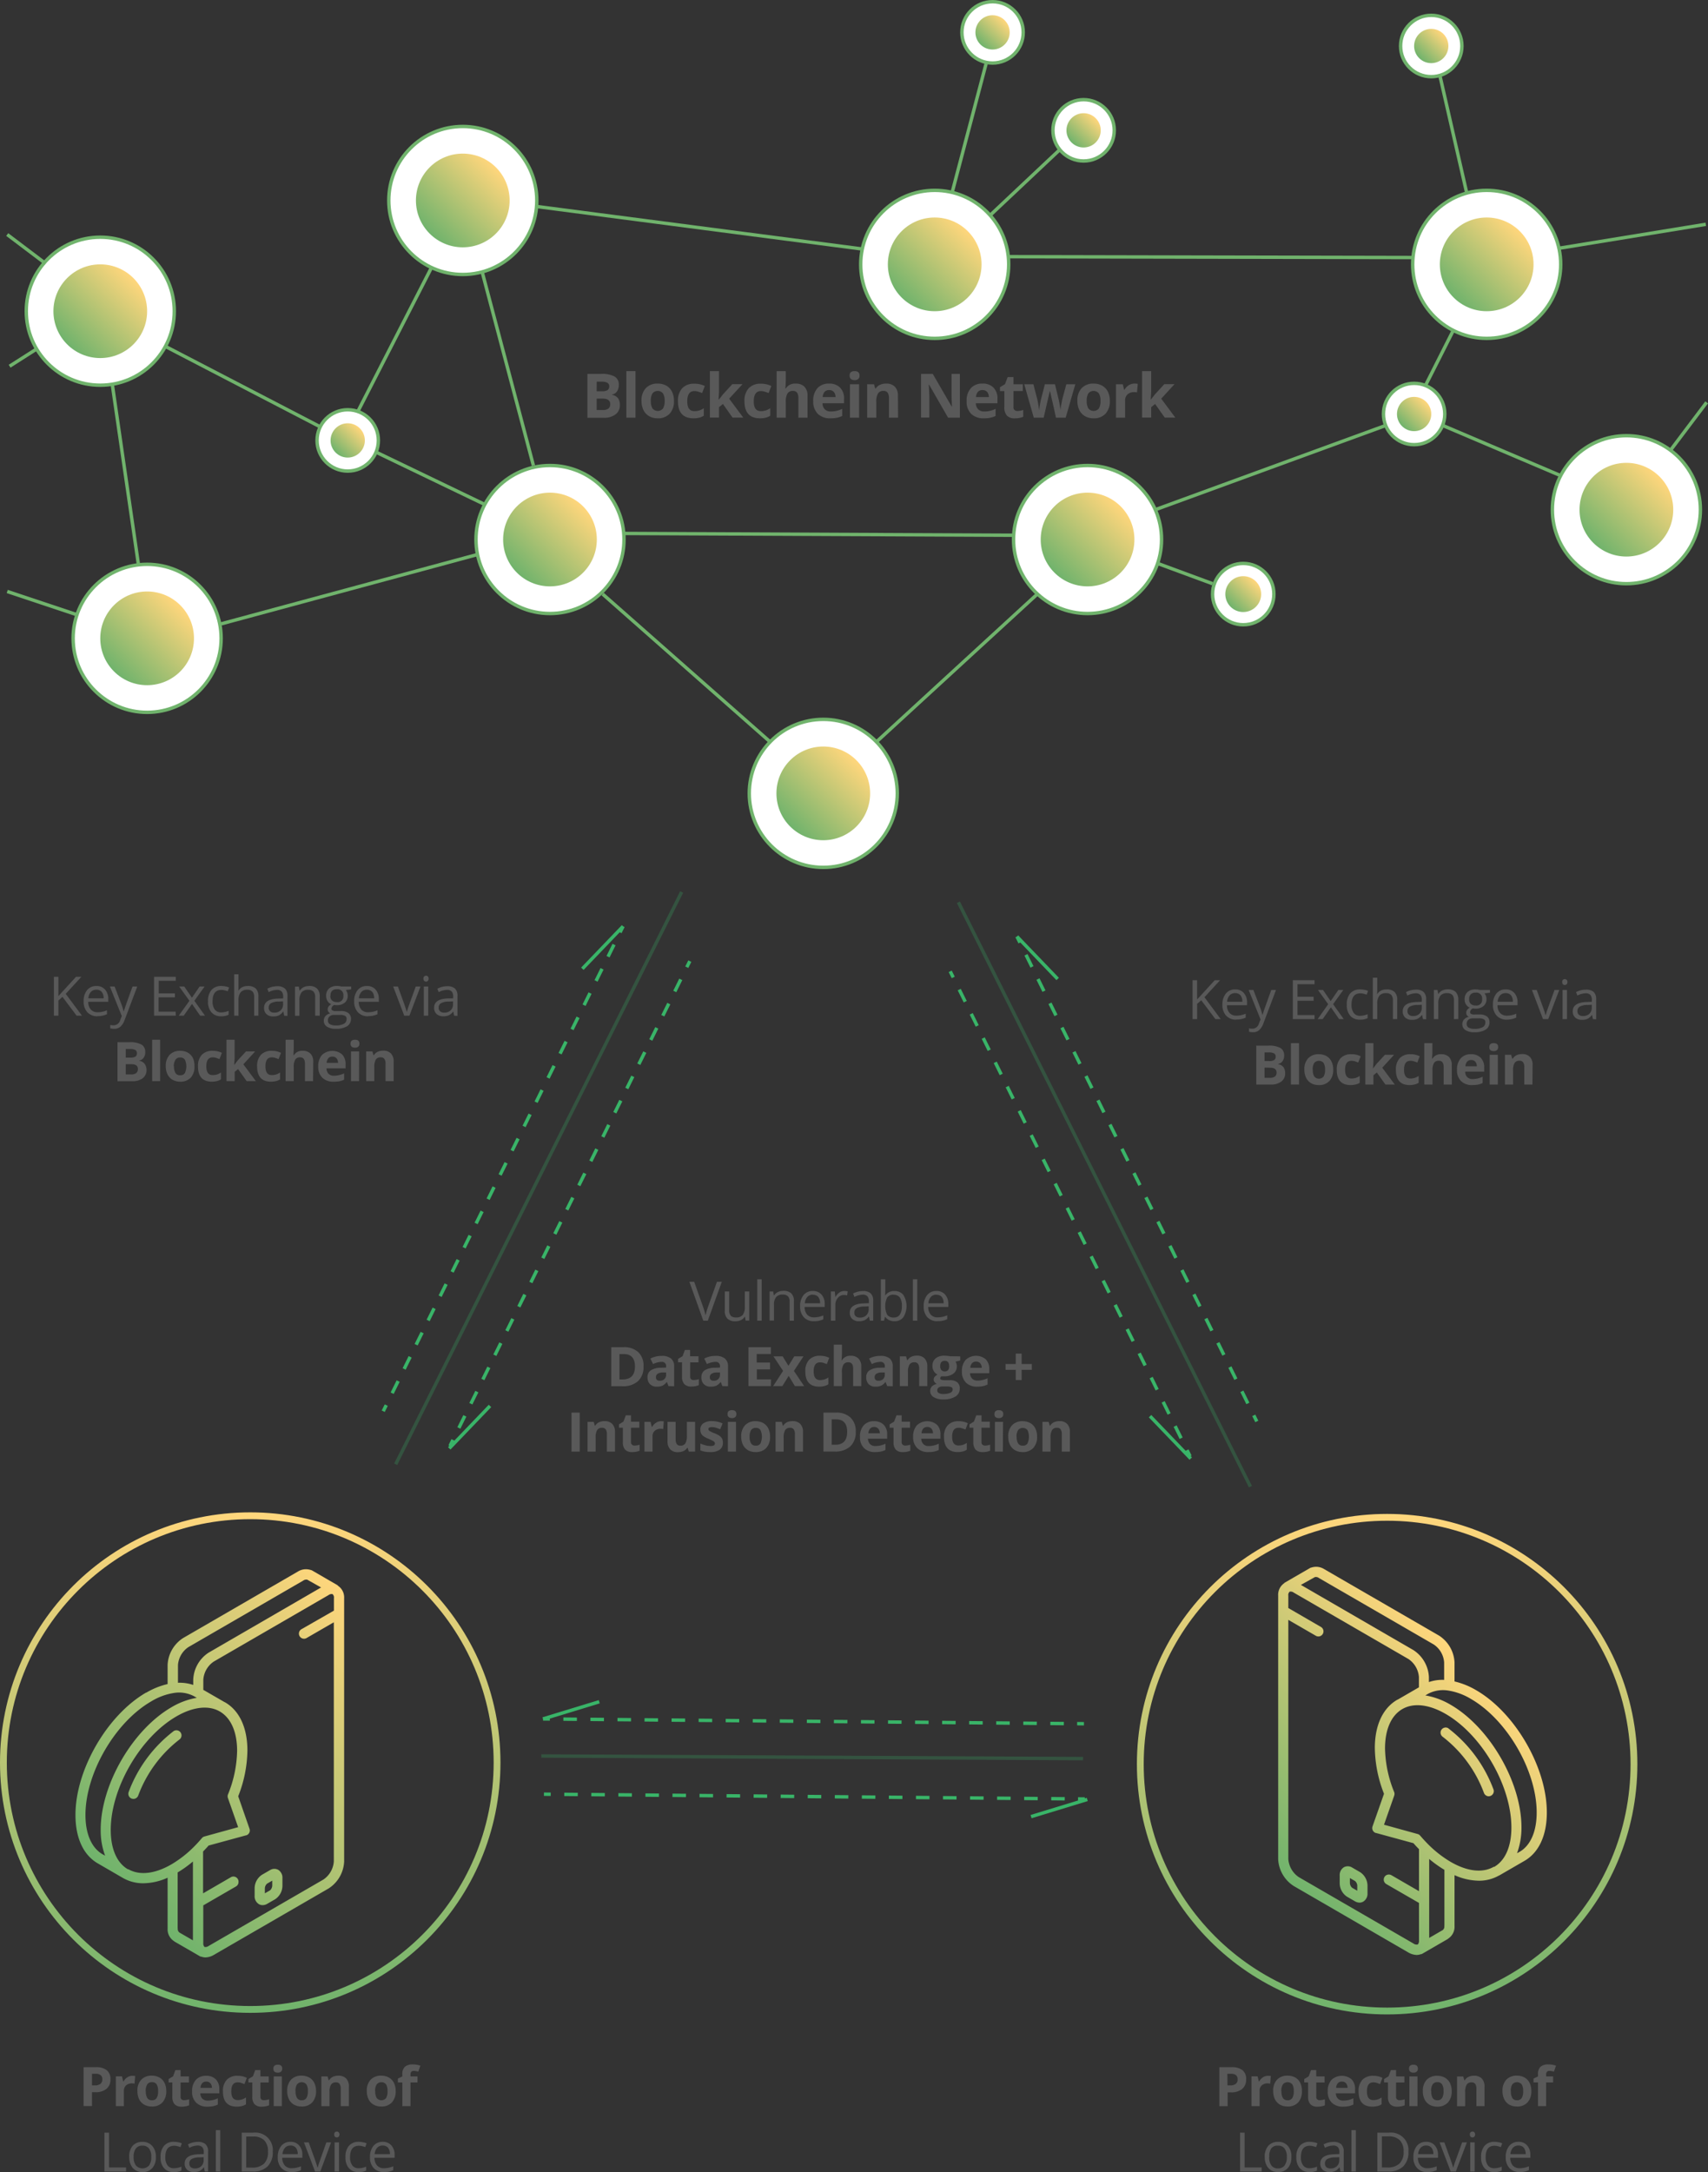 <svg xmlns="http://www.w3.org/2000/svg" xmlns:xlink="http://www.w3.org/1999/xlink" viewBox="0 0 501.27 637.44"><rect x="0" y="0" width="501.27" height="637.44" fill="#333333" stroke="none"/><defs><style>.cls-1{fill:#fff;}.cls-1,.cls-25{stroke:#70b36c;}.cls-1,.cls-25,.cls-3,.cls-4,.cls-5,.cls-6,.cls-8{stroke-miterlimit:10;}.cls-2{fill:url(#Безымянный_градиент_18);}.cls-25,.cls-3,.cls-4,.cls-5,.cls-8{fill:none;}.cls-3,.cls-8{stroke-width:2px;}.cls-3{stroke:url(#Безымянный_градиент_18-2);}.cls-4,.cls-5,.cls-6{stroke:#39b468;}.cls-5{stroke-dasharray:3.97 3.97;}.cls-6,.cls-9{fill:#595959;}.cls-6{opacity:0.25;}.cls-7{fill:url(#Безымянный_градиент_18-3);}.cls-8{stroke:url(#Безымянный_градиент_18-4);}.cls-10{fill:url(#Безымянный_градиент_18-5);}.cls-11{fill:url(#Безымянный_градиент_18-6);}.cls-12{fill:url(#Безымянный_градиент_18-7);}.cls-13{fill:url(#Безымянный_градиент_18-8);}.cls-14{fill:url(#Безымянный_градиент_18-9);}.cls-15{fill:url(#Безымянный_градиент_18-10);}.cls-16{fill:url(#Безымянный_градиент_18-11);}.cls-17{fill:url(#Безымянный_градиент_18-12);}.cls-18{fill:url(#Безымянный_градиент_18-13);}.cls-19{fill:url(#Безымянный_градиент_18-14);}.cls-20{fill:url(#Безымянный_градиент_18-15);}.cls-21{fill:url(#Безымянный_градиент_18-16);}.cls-22{fill:url(#Безымянный_градиент_18-17);}.cls-23{fill:url(#Безымянный_градиент_18-18);}.cls-24{fill:url(#Безымянный_градиент_18-19);}</style><linearGradient id="Безымянный_градиент_18" x1="113.22" y1="479.31" x2="36.93" y2="555.61" gradientUnits="userSpaceOnUse"><stop offset="0" stop-color="#ffd67c"/><stop offset="1" stop-color="#70b36c"/></linearGradient><linearGradient id="Безымянный_градиент_18-2" x1="73.44" y1="443.83" x2="73.44" y2="590.7" xlink:href="#Безымянный_градиент_18"/><linearGradient id="Безымянный_градиент_18-3" x1="-1811.66" y1="487.5" x2="-1753.25" y2="545.91" gradientTransform="matrix(-1, 0, 0, 1, -1381.47, 0)" xlink:href="#Безымянный_градиент_18"/><linearGradient id="Безымянный_градиент_18-4" x1="407.1" y1="444.29" x2="407.1" y2="591.16" xlink:href="#Безымянный_градиент_18"/><linearGradient id="Безымянный_градиент_18-5" x1="251.34" y1="223.11" x2="231.9" y2="242.55" xlink:href="#Безымянный_градиент_18"/><linearGradient id="Безымянный_градиент_18-6" x1="328.91" y1="148.61" x2="309.46" y2="168.05" xlink:href="#Безымянный_градиент_18"/><linearGradient id="Безымянный_градиент_18-7" x1="171.14" y1="148.61" x2="151.69" y2="168.05" xlink:href="#Безымянный_градиент_18"/><linearGradient id="Безымянный_градиент_18-8" x1="52.91" y1="177.61" x2="33.46" y2="197.05" xlink:href="#Безымянный_градиент_18"/><linearGradient id="Безымянный_градиент_18-9" x1="39.16" y1="81.61" x2="19.71" y2="101.05" xlink:href="#Безымянный_градиент_18"/><linearGradient id="Безымянный_градиент_18-10" x1="145.55" y1="49.11" x2="126.1" y2="68.55" xlink:href="#Безымянный_градиент_18"/><linearGradient id="Безымянный_градиент_18-11" x1="284.05" y1="67.86" x2="264.6" y2="87.3" xlink:href="#Безымянный_градиент_18"/><linearGradient id="Безымянный_градиент_18-12" x1="446.05" y1="67.86" x2="426.6" y2="87.3" xlink:href="#Безымянный_градиент_18"/><linearGradient id="Безымянный_градиент_18-13" x1="487.05" y1="139.86" x2="467.6" y2="159.3" xlink:href="#Безымянный_градиент_18"/><linearGradient id="Безымянный_градиент_18-14" x1="418.57" y1="117.94" x2="411.46" y2="125.06" xlink:href="#Безымянный_градиент_18"/><linearGradient id="Безымянный_градиент_18-15" x1="368.58" y1="170.63" x2="361.15" y2="178.07" xlink:href="#Безымянный_градиент_18"/><linearGradient id="Безымянный_градиент_18-16" x1="321.57" y1="34.69" x2="314.46" y2="41.81" xlink:href="#Безымянный_градиент_18"/><linearGradient id="Безымянный_градиент_18-17" x1="423.61" y1="9.94" x2="416.49" y2="17.06" xlink:href="#Безымянный_градиент_18"/><linearGradient id="Безымянный_градиент_18-18" x1="294.86" y1="5.94" x2="287.74" y2="13.06" xlink:href="#Безымянный_градиент_18"/><linearGradient id="Безымянный_градиент_18-19" x1="105.61" y1="125.69" x2="98.49" y2="132.81" xlink:href="#Безымянный_градиент_18"/></defs><title>Ресурс 12</title><g id="Слой_2" data-name="Слой 2"><g id="Слой_1-2" data-name="Слой 1"><circle class="cls-1" cx="102.05" cy="129.25" r="9"/><circle class="cls-1" cx="318.02" cy="38.25" r="9"/><circle class="cls-1" cx="420.05" cy="13.5" r="9"/><circle class="cls-1" cx="415.02" cy="121.5" r="9"/><circle class="cls-1" cx="364.87" cy="174.35" r="9"/><circle class="cls-1" cx="291.3" cy="9.5" r="9"/><circle class="cls-1" cx="241.62" cy="232.83" r="21.72"/><circle class="cls-1" cx="274.32" cy="77.58" r="21.72"/><circle class="cls-1" cx="319.18" cy="158.33" r="21.72"/><circle class="cls-1" cx="436.32" cy="77.58" r="21.72"/><circle class="cls-1" cx="477.32" cy="149.58" r="21.72"/><circle class="cls-1" cx="161.41" cy="158.33" r="21.72"/><circle class="cls-1" cx="135.82" cy="58.83" r="21.72"/><circle class="cls-1" cx="29.43" cy="91.33" r="21.72"/><circle class="cls-1" cx="43.18" cy="187.33" r="21.72"/><path id="Forma_1" data-name="Forma 1" class="cls-2" d="M76.88,550.19l2.37-1.37a2.39,2.39,0,0,1,2.41-.08,2.7,2.7,0,0,1,1.23,2.44v2.19a4.8,4.8,0,0,1-2.14,4l-2.37,1.37a2.63,2.63,0,0,1-1.31.36,2,2,0,0,1-1.1-.3,2.68,2.68,0,0,1-1.24-2.42v-2.21A4.8,4.8,0,0,1,76.88,550.19Zm.85,5.44,1.52-.87a2,2,0,0,0,.65-1.39v-1.46l-1.51.88a1.91,1.91,0,0,0-.66,1.37Zm-.1,1.79-.75-1.29h0ZM51,508a1.5,1.5,0,0,1,1.73,2.44,37.08,37.08,0,0,0-12.16,16.49,1.5,1.5,0,0,1-2.89-.26,1.6,1.6,0,0,1,.08-.78A40.14,40.14,0,0,1,51,508Zm-8.12-11.23a22.19,22.19,0,0,1,6.31-2.55V488.6a9.92,9.92,0,0,1,4.56-7.89L87.43,461.2a4.46,4.46,0,0,1,3.49-.53,1.73,1.73,0,0,1,.37.11l.09,0h0l.12.05L99,465.18a1.13,1.13,0,0,1,.25.24A4.09,4.09,0,0,1,101,469v77.31a9.92,9.92,0,0,1-4.57,7.9L62.73,573.72a5,5,0,0,1-2.46.72,3.61,3.61,0,0,1-1.21-.23l-.11,0a1.05,1.05,0,0,1-.21-.06l-.16-.1-7.16-4.14-.27-.17-.09-.08a4.13,4.13,0,0,1-1.87-3.71V551.05a17.71,17.71,0,0,1-7.09,1.63,11.89,11.89,0,0,1-6-1.54l0,0h0l-7.43-4.31,0,0c-4.2-2.44-6.52-7.47-6.52-14.13C22.1,519.47,31.42,503.36,42.88,496.72Zm47.28-33.19s0,0,0,0a1.54,1.54,0,0,0-1.19.29l-33.67,19.5a6.93,6.93,0,0,0-3.07,5.29v5.18a12.39,12.39,0,0,1,4.48.64v-1.48A9.92,9.92,0,0,1,61.23,485l33-19.13ZM60,571.37l.06,0a1.53,1.53,0,0,0,1.17-.29l33.68-19.49a7,7,0,0,0,3.06-5.3v-70.2l-8.08,4.67a1.5,1.5,0,0,1-1.5-2.59L98,472.67V469a1.32,1.32,0,0,0-.4-1.17,1.47,1.47,0,0,0-1.18.28l-33.67,19.5a7,7,0,0,0-3.08,5.31v3l6.15,3.55,0,0,.23.11c4.23,2.45,6.56,7.48,6.56,14.17a37.81,37.81,0,0,1-2.7,13.4l3.32,9.54a1.5,1.5,0,0,1-.93,1.92l-.08,0-11,3c-.53.62-1.07,1.18-1.62,1.75v12.28l8.1-4.7A1.5,1.5,0,0,1,70,552.33a1.47,1.47,0,0,1-.75,1.29l-9.59,5.55v11.06a1.51,1.51,0,0,0,.36,1.14Zm-7.82-5.46a1.29,1.29,0,0,0,.4,1.16.87.87,0,0,1,.1.08h0l3.94,2.28V546.29a32.92,32.92,0,0,1-4.48,3.21v16.41ZM37.63,548.54c3.31,1.92,7.83,1.41,12.72-1.43a32.94,32.94,0,0,0,6.74-5.31l0,0c.74-.75,1.46-1.54,2.17-2.38a1.5,1.5,0,0,1,.74-.47l9.89-2.73-3-8.56a1.55,1.55,0,0,1,0-1,35.54,35.54,0,0,0,2.7-12.82c0-5.57-1.81-9.67-5.08-11.57s-7.83-1.4-12.72,1.43c-10.64,6.15-19.29,21.1-19.29,33.33,0,5.56,1.8,9.68,5.07,11.57Zm-7.52-4.37h0l.45.25,0,0,.29.17a21.17,21.17,0,0,1-1.3-7.64c0-13.18,9.33-29.3,20.78-35.93a21.53,21.53,0,0,1,7.43-2.76l-.35-.2h0l-.52-.3a9.43,9.43,0,0,0-6-.9,18.16,18.16,0,0,0-6.52,2.45c-10.64,6.15-19.29,21.11-19.29,33.32,0,5.55,1.79,9.65,5,11.53Z"/><circle class="cls-3" cx="73.44" cy="517.27" r="72.44"/><line class="cls-4" x1="182.86" y1="271.85" x2="181.97" y2="273.64"/><line class="cls-5" x1="180.21" y1="277.2" x2="114.24" y2="410.58"/><line class="cls-4" x1="113.36" y1="412.36" x2="112.47" y2="414.15"/><line class="cls-4" x1="182.86" y1="271.85" x2="170.91" y2="284.3"/><line class="cls-4" x1="202.45" y1="282.06" x2="201.56" y2="283.85"/><line class="cls-5" x1="199.8" y1="287.41" x2="133.82" y2="420.78"/><line class="cls-4" x1="132.94" y1="422.56" x2="132.06" y2="424.36"/><line class="cls-4" x1="143.8" y1="412.6" x2="131.85" y2="425.05"/><line class="cls-6" x1="200.05" y1="261.78" x2="116.13" y2="429.71"/><path id="Forma_1-2" data-name="Forma 1" class="cls-7" d="M399.19,549.43l-2.37-1.37a2.39,2.39,0,0,0-2.41-.08,2.67,2.67,0,0,0-1.23,2.44v2.2a4.78,4.78,0,0,0,2.14,4l2.37,1.37a2.64,2.64,0,0,0,1.31.37,2.14,2.14,0,0,0,1.1-.3,2.7,2.7,0,0,0,1.24-2.43V553.4A4.83,4.83,0,0,0,399.19,549.43Zm-.86,5.44-1.51-.87a2,2,0,0,1-.65-1.38v-1.47l1.52.88a1.92,1.92,0,0,1,.65,1.37Zm.11,1.8.75-1.3h0Zm26.62-49.48a1.5,1.5,0,0,0-1.72,2.45,37,37,0,0,1,12.16,16.49,1.53,1.53,0,0,0,1.16,1,1.5,1.5,0,0,0,1.72-1.24,1.39,1.39,0,0,0-.08-.78,40.19,40.19,0,0,0-13.24-17.89ZM433.19,496a22.78,22.78,0,0,0-6.31-2.55v-5.56a9.93,9.93,0,0,0-4.56-7.9l-33.69-19.5a4.43,4.43,0,0,0-3.48-.54,2.26,2.26,0,0,0-.37.11.16.16,0,0,1-.09,0h0l-.12.05-7.48,4.33a1.13,1.13,0,0,0-.26.23,4.12,4.12,0,0,0-1.71,3.61v77.31a9.92,9.92,0,0,0,4.56,7.89L413.34,573a5.17,5.17,0,0,0,2.45.72,3.77,3.77,0,0,0,1.21-.23l.12,0,.21-.07.15-.09,7.17-4.15.27-.16.09-.09a4.13,4.13,0,0,0,1.87-3.7V550.3a17.88,17.88,0,0,0,7.09,1.63,11.74,11.74,0,0,0,6-1.55l.05,0h0l7.43-4.3,0,0c4.2-2.45,6.52-7.48,6.52-14.14C454,518.71,444.64,502.6,433.19,496Zm-47.28-33.18h0a1.5,1.5,0,0,1,1.19.29l33.67,19.49a6.91,6.91,0,0,1,3.06,5.3V493a12.14,12.14,0,0,0-4.47.63v-1.48a10,10,0,0,0-4.57-7.91l-33-19.12Zm30.15,107.84-.05,0a1.56,1.56,0,0,1-1.17-.29l-33.68-19.5a7,7,0,0,1-3.06-5.29v-70.2l8.08,4.67a1.49,1.49,0,1,0,1.49-2.59l-9.57-5.55v-3.64a1.3,1.3,0,0,1,.4-1.17,1.48,1.48,0,0,1,1.17.27l33.68,19.5a7,7,0,0,1,3.08,5.31v3l-6.15,3.56,0,0-.23.1c-4.23,2.46-6.56,7.49-6.56,14.17a38,38,0,0,0,2.69,13.41L402.81,536a1.51,1.51,0,0,0,.94,1.92l.08,0,11,3c.52.63,1.07,1.18,1.62,1.76V555l-8.1-4.69a1.54,1.54,0,0,0-1.5,0,1.51,1.51,0,0,0,0,2.6l9.6,5.54v11.07a1.5,1.5,0,0,1-.37,1.14Zm7.82-5.46a1.29,1.29,0,0,1-.39,1.16l-.11.08h0l-3.94,2.28V545.54a33.39,33.39,0,0,0,4.47,3.2v16.42Zm14.56-17.38c-3.31,1.92-7.83,1.41-12.72-1.43a33.24,33.24,0,0,1-6.74-5.3l0,0c-.74-.76-1.47-1.55-2.18-2.38a1.47,1.47,0,0,0-.74-.48l-9.88-2.73,3-8.55a1.58,1.58,0,0,0,0-1,35.49,35.49,0,0,1-2.7-12.82c0-5.56,1.8-9.67,5.08-11.57s7.83-1.4,12.72,1.43c10.64,6.15,19.29,21.11,19.29,33.33,0,5.57-1.8,9.68-5.07,11.57Zm7.52-4.36h0l-.45.25,0,0-.29.17a21.67,21.67,0,0,0,1.3-7.65c0-13.18-9.33-29.3-20.78-35.93a21.59,21.59,0,0,0-7.43-2.75l.34-.2h0l.53-.31a9.41,9.41,0,0,1,6-.89,18.4,18.4,0,0,1,6.52,2.44c10.63,6.15,19.29,21.11,19.29,33.32,0,5.55-1.79,9.66-5,11.54Z"/><circle class="cls-8" cx="407.1" cy="517.73" r="72.44"/><line class="cls-4" x1="298.46" y1="274.85" x2="299.35" y2="276.64"/><line class="cls-5" x1="301.11" y1="280.2" x2="367.08" y2="413.58"/><line class="cls-4" x1="367.96" y1="415.36" x2="368.85" y2="417.15"/><line class="cls-4" x1="298.46" y1="274.85" x2="310.41" y2="287.3"/><line class="cls-4" x1="278.87" y1="285.06" x2="279.76" y2="286.85"/><line class="cls-5" x1="281.52" y1="290.41" x2="347.49" y2="423.78"/><line class="cls-4" x1="348.37" y1="425.56" x2="349.26" y2="427.36"/><line class="cls-4" x1="337.52" y1="415.6" x2="349.47" y2="428.05"/><line class="cls-6" x1="281.27" y1="264.78" x2="366.98" y2="436.28"/><line class="cls-4" x1="159.37" y1="504.45" x2="161.37" y2="504.47"/><line class="cls-5" x1="165.34" y1="504.51" x2="314.13" y2="505.83"/><line class="cls-4" x1="316.12" y1="505.84" x2="318.12" y2="505.86"/><line class="cls-4" x1="159.37" y1="504.45" x2="175.87" y2="499.41"/><line class="cls-4" x1="159.64" y1="526.54" x2="161.63" y2="526.56"/><line class="cls-5" x1="165.6" y1="526.59" x2="314.4" y2="527.91"/><line class="cls-4" x1="316.38" y1="527.93" x2="318.38" y2="527.95"/><line class="cls-4" x1="302.6" y1="533.12" x2="319.1" y2="528.08"/><line class="cls-6" x1="158.87" y1="515.33" x2="317.87" y2="516.09"/><path class="cls-9" d="M24.06,298.08H22.49l-4.16-5.54-1.19,1.07v4.47H15.81V286.66h1.33v5.66l5.17-5.66h1.58l-4.6,5Z"/><path class="cls-9" d="M28.65,298.24a3.94,3.94,0,0,1-3-1.16,4.48,4.48,0,0,1-1.1-3.21,5,5,0,0,1,1-3.29,3.41,3.41,0,0,1,2.74-1.22,3.25,3.25,0,0,1,2.55,1.06,4.09,4.09,0,0,1,.94,2.79V294H25.9a3.41,3.41,0,0,0,.76,2.28,2.64,2.64,0,0,0,2,.79,7,7,0,0,0,2.73-.58v1.15a6.17,6.17,0,0,1-2.78.56Zm-.35-7.79a2.12,2.12,0,0,0-1.65.67,3.08,3.08,0,0,0-.72,1.86h4.48a2.89,2.89,0,0,0-.55-1.88A1.94,1.94,0,0,0,28.3,290.45Z"/><path class="cls-9" d="M32.25,289.52h1.39l1.87,4.88a17.65,17.65,0,0,1,.77,2.42h.06c.07-.27.21-.72.43-1.37s.92-2.62,2.12-5.93h1.39l-3.68,9.75a4.79,4.79,0,0,1-1.28,2.05,2.71,2.71,0,0,1-1.79.61,5.13,5.13,0,0,1-1.17-.14v-1a4,4,0,0,0,1,.1,2,2,0,0,0,1.91-1.5l.47-1.22Z"/><path class="cls-9" d="M51.59,298.08H45.22V286.66h6.37v1.18h-5v3.68h4.74v1.17H46.55v4.2h5Z"/><path class="cls-9" d="M55.59,293.7l-3-4.18h1.48l2.26,3.28,2.25-3.28h1.46l-3,4.18,3.13,4.38H58.74l-2.39-3.47-2.43,3.47H52.46Z"/><path class="cls-9" d="M64.93,298.24a3.64,3.64,0,0,1-2.88-1.15,4.69,4.69,0,0,1-1-3.23,4.84,4.84,0,0,1,1-3.32A3.7,3.7,0,0,1,65,289.36a5.73,5.73,0,0,1,1.23.14,3.82,3.82,0,0,1,1,.31l-.4,1.1a7.43,7.43,0,0,0-.94-.29,4.49,4.49,0,0,0-.9-.11c-1.73,0-2.6,1.11-2.6,3.33a4,4,0,0,0,.63,2.42,2.24,2.24,0,0,0,1.89.85,5.72,5.72,0,0,0,2.19-.47v1.15A4.61,4.61,0,0,1,64.93,298.24Z"/><path class="cls-9" d="M74.59,298.08v-5.54a2.21,2.21,0,0,0-.48-1.56,2,2,0,0,0-1.49-.52,2.47,2.47,0,0,0-2,.74,3.75,3.75,0,0,0-.62,2.41v4.47H68.73V285.93H70v3.68a8.33,8.33,0,0,1-.06,1.1H70a2.67,2.67,0,0,1,1.09-1,3.63,3.63,0,0,1,1.61-.35,3.35,3.35,0,0,1,2.36.74,3.17,3.17,0,0,1,.78,2.38v5.58Z"/><path class="cls-9" d="M83.41,298.08l-.26-1.22h-.06A3.55,3.55,0,0,1,81.81,298a3.86,3.86,0,0,1-1.59.29,2.85,2.85,0,0,1-2-.66,2.4,2.4,0,0,1-.72-1.87c0-1.72,1.38-2.63,4.14-2.71l1.46-.05v-.53a2.17,2.17,0,0,0-.44-1.49,1.78,1.78,0,0,0-1.38-.48,5.67,5.67,0,0,0-2.43.66l-.39-1a6.08,6.08,0,0,1,2.89-.73,3.26,3.26,0,0,1,2.27.68,2.8,2.8,0,0,1,.74,2.18v5.84Zm-2.93-.91a2.59,2.59,0,0,0,1.9-.67,2.42,2.42,0,0,0,.7-1.86v-.77l-1.3.06a4.55,4.55,0,0,0-2.23.48,1.43,1.43,0,0,0-.69,1.32,1.34,1.34,0,0,0,.43,1.07A1.73,1.73,0,0,0,80.48,297.17Z"/><path class="cls-9" d="M92.5,298.08v-5.54A2.21,2.21,0,0,0,92,291a2,2,0,0,0-1.49-.52,2.46,2.46,0,0,0-2,.73,3.67,3.67,0,0,0-.63,2.4v4.49h-1.3v-8.56H87.7l.21,1.17H88a2.68,2.68,0,0,1,1.12-1,3.65,3.65,0,0,1,1.6-.35,3.25,3.25,0,0,1,2.33.75,3.18,3.18,0,0,1,.78,2.39v5.58Z"/><path class="cls-9" d="M103.07,289.52v.82l-1.58.19a3.1,3.1,0,0,1,.39.71,2.87,2.87,0,0,1,.17,1,2.54,2.54,0,0,1-.86,2,3.46,3.46,0,0,1-2.36.75,3.38,3.38,0,0,1-.72-.07,1.29,1.29,0,0,0-.83,1.11.55.55,0,0,0,.29.51,2,2,0,0,0,1,.17h1.52a3.41,3.41,0,0,1,2.14.59A2.05,2.05,0,0,1,103,299a2.44,2.44,0,0,1-1.14,2.17,6.08,6.08,0,0,1-3.33.75,4.53,4.53,0,0,1-2.59-.63,2,2,0,0,1-.91-1.76,2,2,0,0,1,.5-1.36,2.62,2.62,0,0,1,1.41-.77,1.35,1.35,0,0,1-.55-.46,1.21,1.21,0,0,1-.22-.73,1.37,1.37,0,0,1,.25-.82,2.62,2.62,0,0,1,.79-.68,2.28,2.28,0,0,1-1.09-.93,2.76,2.76,0,0,1-.41-1.5,2.8,2.8,0,0,1,.84-2.17,3.48,3.48,0,0,1,2.39-.76,4.49,4.49,0,0,1,1.21.16Zm-6.83,10a1.16,1.16,0,0,0,.59,1.05,3.23,3.23,0,0,0,1.68.36,4.78,4.78,0,0,0,2.42-.48,1.51,1.51,0,0,0,.78-1.33,1,1,0,0,0-.43-1,3.29,3.29,0,0,0-1.61-.27H98.11a2,2,0,0,0-1.37.42A1.5,1.5,0,0,0,96.24,299.52Zm.71-7.26a1.74,1.74,0,0,0,.51,1.36,2,2,0,0,0,1.41.46,1.65,1.65,0,0,0,1.9-1.84,1.7,1.7,0,0,0-1.92-1.93,1.91,1.91,0,0,0-1.41.49A2,2,0,0,0,97,292.26Z"/><path class="cls-9" d="M108.05,298.24a3.94,3.94,0,0,1-3-1.16,4.48,4.48,0,0,1-1.1-3.21,5,5,0,0,1,1-3.29,3.41,3.41,0,0,1,2.74-1.22,3.27,3.27,0,0,1,2.55,1.06,4.09,4.09,0,0,1,.94,2.79V294h-5.9a3.36,3.36,0,0,0,.76,2.28,2.64,2.64,0,0,0,2,.79,7,7,0,0,0,2.74-.58v1.15a6.17,6.17,0,0,1-2.78.56Zm-.35-7.79a2.12,2.12,0,0,0-1.65.67,3.08,3.08,0,0,0-.72,1.86h4.47a2.89,2.89,0,0,0-.54-1.88A2,2,0,0,0,107.7,290.45Z"/><path class="cls-9" d="M118.64,298.08l-3.25-8.56h1.39l1.84,5.08c.42,1.19.66,2,.74,2.31h.06q.09-.42.54-1.71t2.05-5.68h1.39l-3.25,8.56Z"/><path class="cls-9" d="M124.27,287.2a.82.82,0,0,1,.22-.65.8.8,0,0,1,1.08,0,1,1,0,0,1,0,1.3.77.77,0,0,1-1.08,0A.85.85,0,0,1,124.27,287.2Zm1.41,10.88h-1.3v-8.56h1.3Z"/><path class="cls-9" d="M133.29,298.08l-.26-1.22H133a3.55,3.55,0,0,1-1.28,1.09,3.86,3.86,0,0,1-1.59.29,2.85,2.85,0,0,1-2-.66,2.4,2.4,0,0,1-.72-1.87c0-1.72,1.38-2.63,4.14-2.71L133,293v-.53a2.17,2.17,0,0,0-.44-1.49,1.78,1.78,0,0,0-1.38-.48,5.67,5.67,0,0,0-2.43.66l-.39-1a6.08,6.08,0,0,1,2.89-.73,3.28,3.28,0,0,1,2.27.68,2.8,2.8,0,0,1,.74,2.18v5.84Zm-2.93-.91a2.59,2.59,0,0,0,1.9-.67,2.46,2.46,0,0,0,.7-1.86v-.77l-1.3.06a4.55,4.55,0,0,0-2.23.48,1.43,1.43,0,0,0-.69,1.32,1.34,1.34,0,0,0,.43,1.07A1.73,1.73,0,0,0,130.36,297.17Z"/><path class="cls-9" d="M34.49,305.86H38a6.87,6.87,0,0,1,3.53.69,2.42,2.42,0,0,1,1.1,2.2,2.78,2.78,0,0,1-.48,1.68,1.92,1.92,0,0,1-1.28.79v.08a2.51,2.51,0,0,1,1.57.9A3,3,0,0,1,43,314a2.93,2.93,0,0,1-1.13,2.44,4.91,4.91,0,0,1-3.07.87H34.49Zm2.42,4.52h1.41a2.59,2.59,0,0,0,1.42-.3,1.12,1.12,0,0,0,.44-1,1,1,0,0,0-.48-.94,3.06,3.06,0,0,0-1.52-.29H36.91Zm0,1.93v3h1.58A2.38,2.38,0,0,0,40,314.9a1.44,1.44,0,0,0,.47-1.17c0-1-.67-1.42-2-1.42Z"/><path class="cls-9" d="M47,317.28H44.65V305.13H47Z"/><path class="cls-9" d="M57.07,312.9A4.72,4.72,0,0,1,56,316.24a4.1,4.1,0,0,1-3.14,1.2,4.44,4.44,0,0,1-2.21-.55,3.71,3.71,0,0,1-1.48-1.58,5.38,5.38,0,0,1-.52-2.41,4.69,4.69,0,0,1,1.12-3.33,4.11,4.11,0,0,1,3.14-1.19,4.46,4.46,0,0,1,2.22.55,3.68,3.68,0,0,1,1.48,1.57A5.31,5.31,0,0,1,57.07,312.9Zm-6,0a3.7,3.7,0,0,0,.43,2,1.53,1.53,0,0,0,1.39.66,1.5,1.5,0,0,0,1.37-.66,4.71,4.71,0,0,0,0-3.91,1.52,1.52,0,0,0-1.38-.64,1.5,1.5,0,0,0-1.37.64A3.52,3.52,0,0,0,51,312.9Z"/><path class="cls-9" d="M62.19,317.44q-4.08,0-4.08-4.48a4.77,4.77,0,0,1,1.11-3.4,4.18,4.18,0,0,1,3.18-1.18,6,6,0,0,1,2.72.6l-.71,1.84c-.37-.15-.72-.27-1-.37a3.3,3.3,0,0,0-1-.14q-1.86,0-1.86,2.64c0,1.7.62,2.56,1.86,2.56a4.28,4.28,0,0,0,1.27-.18,4.9,4.9,0,0,0,1.17-.58v2a3.81,3.81,0,0,1-1.16.51A6.85,6.85,0,0,1,62.19,317.44Z"/><path class="cls-9" d="M68.76,312.53l1-1.33,2.44-2.65h2.69l-3.47,3.79,3.68,4.94H72.39l-2.52-3.54-1,.82v2.72H66.47V305.13h2.38v5.42l-.12,2Z"/><path class="cls-9" d="M79.54,317.44q-4.08,0-4.08-4.48a4.77,4.77,0,0,1,1.11-3.4,4.18,4.18,0,0,1,3.18-1.18,6,6,0,0,1,2.72.6l-.71,1.84c-.37-.15-.72-.27-1-.37a3.3,3.3,0,0,0-1-.14q-1.86,0-1.86,2.64c0,1.7.62,2.56,1.86,2.56a4.28,4.28,0,0,0,1.27-.18,4.9,4.9,0,0,0,1.17-.58v2a3.76,3.76,0,0,1-1.17.51A6.69,6.69,0,0,1,79.54,317.44Z"/><path class="cls-9" d="M91.88,317.28H89.5v-5.1q0-1.89-1.41-1.89a1.61,1.61,0,0,0-1.45.68,4.22,4.22,0,0,0-.44,2.2v4.11H83.82V305.13H86.2v2.47c0,.19,0,.65-.06,1.36l0,.71h.12a2.77,2.77,0,0,1,2.54-1.29,3.1,3.1,0,0,1,2.33.83,3.31,3.31,0,0,1,.8,2.38Z"/><path class="cls-9" d="M97.89,317.44a4.49,4.49,0,0,1-3.3-1.17A4.39,4.39,0,0,1,93.4,313a4.86,4.86,0,0,1,1.1-3.4,4.45,4.45,0,0,1,5.92-.14,4,4,0,0,1,1,2.91v1.16H95.81a2.27,2.27,0,0,0,.61,1.58,2.11,2.11,0,0,0,1.57.58,6.56,6.56,0,0,0,1.5-.17A7.66,7.66,0,0,0,101,315v1.84a6.08,6.08,0,0,1-1.34.47A8.49,8.49,0,0,1,97.89,317.44Zm-.34-7.36a1.52,1.52,0,0,0-1.19.48,2.24,2.24,0,0,0-.49,1.36h3.34a2,2,0,0,0-.46-1.36A1.55,1.55,0,0,0,97.55,310.08Z"/><path class="cls-9" d="M102.88,306.29c0-.78.44-1.16,1.3-1.16s1.3.38,1.3,1.16a1.11,1.11,0,0,1-.33.86,1.33,1.33,0,0,1-1,.31C103.32,307.46,102.88,307.07,102.88,306.29Zm2.49,11H103v-8.73h2.39Z"/><path class="cls-9" d="M115.53,317.28h-2.38v-5.1a2.42,2.42,0,0,0-.34-1.42,1.23,1.23,0,0,0-1.07-.47,1.58,1.58,0,0,0-1.44.67,4.08,4.08,0,0,0-.45,2.21v4.11h-2.38v-8.73h1.82l.32,1.12h.13a2.45,2.45,0,0,1,1.1-1,3.68,3.68,0,0,1,1.59-.33,3,3,0,0,1,2.31.83,3.29,3.29,0,0,1,.79,2.38Z"/><path class="cls-9" d="M358.26,299.08H356.7l-4.16-5.54-1.2,1.07v4.47H350V287.66h1.33v5.66l5.18-5.66h1.57l-4.59,5Z"/><path class="cls-9" d="M362.86,299.24a3.94,3.94,0,0,1-3-1.16,4.48,4.48,0,0,1-1.1-3.21,5,5,0,0,1,1-3.29,3.41,3.41,0,0,1,2.74-1.22,3.27,3.27,0,0,1,2.55,1.06,4.09,4.09,0,0,1,.94,2.79V295h-5.9a3.36,3.36,0,0,0,.76,2.28,2.64,2.64,0,0,0,2,.79,7,7,0,0,0,2.74-.58v1.15a6.17,6.17,0,0,1-2.78.56Zm-.35-7.79a2.12,2.12,0,0,0-1.65.67,3.08,3.08,0,0,0-.72,1.86h4.47a2.89,2.89,0,0,0-.54-1.88A2,2,0,0,0,362.51,291.45Z"/><path class="cls-9" d="M366.46,290.52h1.39l1.87,4.88a19.22,19.22,0,0,1,.77,2.42h.06c.07-.27.21-.72.43-1.37s.92-2.62,2.12-5.93h1.39l-3.68,9.75a4.88,4.88,0,0,1-1.28,2.05,2.73,2.73,0,0,1-1.79.61,5.06,5.06,0,0,1-1.17-.14v-1a4,4,0,0,0,1,.1,2,2,0,0,0,1.9-1.5l.48-1.22Z"/><path class="cls-9" d="M385.8,299.08h-6.37V287.66h6.37v1.18h-5v3.68h4.73v1.17h-4.73v4.2h5Z"/><path class="cls-9" d="M389.8,294.7l-3-4.18h1.48l2.25,3.28,2.25-3.28h1.46l-3,4.18,3.13,4.38H393l-2.4-3.47-2.42,3.47h-1.47Z"/><path class="cls-9" d="M399.14,299.24a3.64,3.64,0,0,1-2.88-1.15,4.69,4.69,0,0,1-1-3.23,4.84,4.84,0,0,1,1-3.32,3.73,3.73,0,0,1,3-1.18,5.75,5.75,0,0,1,1.24.14,3.82,3.82,0,0,1,1,.31l-.4,1.1a7.43,7.43,0,0,0-.94-.29,4.57,4.57,0,0,0-.9-.11q-2.61,0-2.61,3.33a4,4,0,0,0,.64,2.42,2.22,2.22,0,0,0,1.89.85,5.72,5.72,0,0,0,2.19-.47v1.15A4.61,4.61,0,0,1,399.14,299.24Z"/><path class="cls-9" d="M408.79,299.08v-5.54a2.26,2.26,0,0,0-.47-1.56,2,2,0,0,0-1.5-.52,2.45,2.45,0,0,0-2,.74,3.75,3.75,0,0,0-.62,2.41v4.47h-1.3V286.93h1.3v3.68a8.33,8.33,0,0,1-.06,1.1h.08a2.61,2.61,0,0,1,1.09-1,3.63,3.63,0,0,1,1.61-.35,3.31,3.31,0,0,1,2.35.74,3.13,3.13,0,0,1,.79,2.38v5.58Z"/><path class="cls-9" d="M417.62,299.08l-.26-1.22h-.06A3.55,3.55,0,0,1,416,299a3.86,3.86,0,0,1-1.59.29,2.83,2.83,0,0,1-2-.66,2.38,2.38,0,0,1-.73-1.87c0-1.72,1.39-2.63,4.15-2.71l1.45-.05v-.53a2.17,2.17,0,0,0-.43-1.49,1.79,1.79,0,0,0-1.39-.48,5.63,5.63,0,0,0-2.42.66l-.4-1a6.27,6.27,0,0,1,1.39-.54,6,6,0,0,1,1.51-.19,3.28,3.28,0,0,1,2.27.68,2.84,2.84,0,0,1,.74,2.18v5.84Zm-2.93-.91a2.59,2.59,0,0,0,1.9-.67,2.45,2.45,0,0,0,.69-1.86v-.77l-1.29.06a4.55,4.55,0,0,0-2.23.48,1.43,1.43,0,0,0-.69,1.32,1.31,1.31,0,0,0,.43,1.07A1.73,1.73,0,0,0,414.69,298.17Z"/><path class="cls-9" d="M426.71,299.08v-5.54a2.26,2.26,0,0,0-.47-1.56,2,2,0,0,0-1.5-.52,2.49,2.49,0,0,0-2,.73,3.73,3.73,0,0,0-.62,2.4v4.49h-1.3v-8.56h1.06l.21,1.17h.06a2.68,2.68,0,0,1,1.12-1,3.65,3.65,0,0,1,1.6-.35,3.25,3.25,0,0,1,2.33.75,3.18,3.18,0,0,1,.78,2.39v5.58Z"/><path class="cls-9" d="M437.28,290.52v.82l-1.59.19a2.76,2.76,0,0,1,.4.71,2.87,2.87,0,0,1,.17,1,2.54,2.54,0,0,1-.86,2A3.48,3.48,0,0,1,433,296a3.26,3.26,0,0,1-.72-.07,1.29,1.29,0,0,0-.83,1.11.55.55,0,0,0,.29.51,2,2,0,0,0,1,.17h1.52a3.41,3.41,0,0,1,2.14.59,2.05,2.05,0,0,1,.74,1.7,2.44,2.44,0,0,1-1.14,2.17,6.08,6.08,0,0,1-3.33.75,4.53,4.53,0,0,1-2.59-.63,2,2,0,0,1-.91-1.76,2,2,0,0,1,.5-1.36,2.59,2.59,0,0,1,1.41-.77,1.35,1.35,0,0,1-.55-.46,1.21,1.21,0,0,1-.22-.73,1.37,1.37,0,0,1,.25-.82,2.57,2.57,0,0,1,.78-.68,2.3,2.3,0,0,1-1.08-.93,2.69,2.69,0,0,1-.42-1.5,2.8,2.8,0,0,1,.85-2.17,3.48,3.48,0,0,1,2.39-.76,4.49,4.49,0,0,1,1.21.16Zm-6.83,10a1.16,1.16,0,0,0,.59,1.05,3.23,3.23,0,0,0,1.68.36,4.78,4.78,0,0,0,2.42-.48,1.51,1.51,0,0,0,.78-1.33,1,1,0,0,0-.43-1,3.31,3.31,0,0,0-1.62-.27h-1.55a2.07,2.07,0,0,0-1.38.42A1.52,1.52,0,0,0,430.45,300.52Zm.71-7.26a1.74,1.74,0,0,0,.5,1.36,2,2,0,0,0,1.42.46,1.65,1.65,0,0,0,1.9-1.84,1.7,1.7,0,0,0-1.93-1.93,1.88,1.88,0,0,0-1.4.49A2,2,0,0,0,431.16,293.26Z"/><path class="cls-9" d="M442.26,299.24a3.94,3.94,0,0,1-3-1.16,4.48,4.48,0,0,1-1.1-3.21,5,5,0,0,1,1-3.29,3.39,3.39,0,0,1,2.74-1.22,3.27,3.27,0,0,1,2.55,1.06,4.09,4.09,0,0,1,.93,2.79V295h-5.89a3.36,3.36,0,0,0,.76,2.28,2.64,2.64,0,0,0,2,.79,7,7,0,0,0,2.74-.58v1.15a7.3,7.3,0,0,1-1.3.43A7.08,7.08,0,0,1,442.26,299.24Zm-.36-7.79a2.11,2.11,0,0,0-1.64.67,3.08,3.08,0,0,0-.72,1.86H444a2.89,2.89,0,0,0-.54-1.88A2,2,0,0,0,441.9,291.45Z"/><path class="cls-9" d="M452.85,299.08l-3.25-8.56H451l1.84,5.08a22.37,22.37,0,0,1,.73,2.31h.07a15.67,15.67,0,0,1,.54-1.71c.3-.87,1-2.76,2.05-5.68h1.39l-3.25,8.56Z"/><path class="cls-9" d="M458.48,288.2a.82.82,0,0,1,.22-.65.73.73,0,0,1,.54-.21.76.76,0,0,1,.54.21,1,1,0,0,1,0,1.3.73.73,0,0,1-.54.22.7.7,0,0,1-.54-.22A.85.85,0,0,1,458.48,288.2Zm1.4,10.88h-1.29v-8.56h1.29Z"/><path class="cls-9" d="M467.5,299.08l-.26-1.22h-.06A3.55,3.55,0,0,1,465.9,299a3.86,3.86,0,0,1-1.59.29,2.83,2.83,0,0,1-2-.66,2.38,2.38,0,0,1-.73-1.87c0-1.72,1.39-2.63,4.15-2.71l1.45-.05v-.53a2.17,2.17,0,0,0-.43-1.49,1.79,1.79,0,0,0-1.39-.48,5.63,5.63,0,0,0-2.42.66l-.4-1a6.27,6.27,0,0,1,1.39-.54,6,6,0,0,1,1.51-.19,3.28,3.28,0,0,1,2.27.68,2.84,2.84,0,0,1,.74,2.18v5.84Zm-2.93-.91a2.59,2.59,0,0,0,1.9-.67,2.45,2.45,0,0,0,.69-1.86v-.77l-1.29.06a4.55,4.55,0,0,0-2.23.48,1.43,1.43,0,0,0-.69,1.32,1.31,1.31,0,0,0,.43,1.07A1.73,1.73,0,0,0,464.57,298.17Z"/><path class="cls-9" d="M368.7,306.86h3.55a6.87,6.87,0,0,1,3.53.69,2.42,2.42,0,0,1,1.1,2.2,2.78,2.78,0,0,1-.48,1.68,1.92,1.92,0,0,1-1.28.79v.08a2.54,2.54,0,0,1,1.57.9,3,3,0,0,1,.48,1.77,2.93,2.93,0,0,1-1.13,2.44,4.93,4.93,0,0,1-3.07.87H368.7Zm2.42,4.52h1.41a2.59,2.59,0,0,0,1.42-.3,1.12,1.12,0,0,0,.44-1,1,1,0,0,0-.48-.94,3.06,3.06,0,0,0-1.52-.29h-1.27Zm0,1.93v3h1.58a2.35,2.35,0,0,0,1.47-.38,1.42,1.42,0,0,0,.48-1.17c0-1-.68-1.42-2-1.42Z"/><path class="cls-9" d="M381.24,318.28h-2.38V306.13h2.38Z"/><path class="cls-9" d="M391.28,313.9a4.72,4.72,0,0,1-1.12,3.34,4.1,4.1,0,0,1-3.14,1.2,4.46,4.46,0,0,1-2.22-.55,3.68,3.68,0,0,1-1.47-1.58,5.25,5.25,0,0,1-.52-2.41,4.64,4.64,0,0,1,1.12-3.33,4.1,4.1,0,0,1,3.14-1.19,4.46,4.46,0,0,1,2.22.55,3.6,3.6,0,0,1,1.47,1.57A5.18,5.18,0,0,1,391.28,313.9Zm-6,0a3.61,3.61,0,0,0,.43,2,1.77,1.77,0,0,0,2.76,0,3.79,3.79,0,0,0,.41-2,3.67,3.67,0,0,0-.42-1.95,1.81,1.81,0,0,0-2.76,0A3.62,3.62,0,0,0,385.24,313.9Z"/><path class="cls-9" d="M396.4,318.44q-4.08,0-4.08-4.48a4.77,4.77,0,0,1,1.11-3.4,4.18,4.18,0,0,1,3.18-1.18,6,6,0,0,1,2.72.6l-.71,1.84c-.37-.15-.72-.27-1-.37a3.3,3.3,0,0,0-1-.14q-1.86,0-1.86,2.64c0,1.7.62,2.56,1.86,2.56a4.33,4.33,0,0,0,1.27-.18,4.9,4.9,0,0,0,1.17-.58v2a3.76,3.76,0,0,1-1.17.51A6.75,6.75,0,0,1,396.4,318.44Z"/><path class="cls-9" d="M403,313.53l1-1.33,2.45-2.65h2.69l-3.47,3.79,3.68,4.94H406.6l-2.52-3.54-1,.82v2.72h-2.38V306.13h2.38v5.42l-.13,2Z"/><path class="cls-9" d="M413.74,318.44q-4.07,0-4.07-4.48a4.77,4.77,0,0,1,1.11-3.4,4.16,4.16,0,0,1,3.18-1.18,6,6,0,0,1,2.71.6l-.7,1.84c-.37-.15-.72-.27-1.05-.37a3.19,3.19,0,0,0-1-.14q-1.86,0-1.86,2.64c0,1.7.62,2.56,1.86,2.56a4.33,4.33,0,0,0,1.27-.18,4.9,4.9,0,0,0,1.17-.58v2a3.86,3.86,0,0,1-1.17.51A6.79,6.79,0,0,1,413.74,318.44Z"/><path class="cls-9" d="M426.09,318.28H423.7v-5.1c0-1.26-.47-1.89-1.4-1.89a1.61,1.61,0,0,0-1.45.68,4.12,4.12,0,0,0-.44,2.2v4.11H418V306.13h2.39v2.47c0,.19,0,.65-.06,1.36l-.05.71h.12a2.76,2.76,0,0,1,2.53-1.29,3.11,3.11,0,0,1,2.34.83,3.31,3.31,0,0,1,.8,2.38Z"/><path class="cls-9" d="M432.09,318.44a4.49,4.49,0,0,1-3.29-1.17,4.35,4.35,0,0,1-1.19-3.29,4.81,4.81,0,0,1,1.1-3.4,3.9,3.9,0,0,1,3-1.2,3.84,3.84,0,0,1,2.88,1.06,4,4,0,0,1,1,2.91v1.16H430a2.31,2.31,0,0,0,.6,1.58,2.15,2.15,0,0,0,1.58.58,6.41,6.41,0,0,0,1.49-.17,7.43,7.43,0,0,0,1.47-.52v1.84a5.82,5.82,0,0,1-1.33.47A8.6,8.6,0,0,1,432.09,318.44Zm-.33-7.36a1.52,1.52,0,0,0-1.19.48,2.18,2.18,0,0,0-.49,1.36h3.34a2,2,0,0,0-.46-1.36A1.57,1.57,0,0,0,431.76,311.08Z"/><path class="cls-9" d="M437.09,307.29c0-.78.43-1.16,1.3-1.16s1.29.38,1.29,1.16a1.1,1.1,0,0,1-.32.86,1.35,1.35,0,0,1-1,.31C437.52,308.46,437.09,308.07,437.09,307.29Zm2.49,11h-2.39v-8.73h2.39Z"/><path class="cls-9" d="M449.74,318.28h-2.38v-5.1a2.5,2.5,0,0,0-.34-1.42,1.23,1.23,0,0,0-1.07-.47,1.61,1.61,0,0,0-1.45.67,4.19,4.19,0,0,0-.44,2.21v4.11h-2.38v-8.73h1.82l.32,1.12H444a2.45,2.45,0,0,1,1.1-1,3.64,3.64,0,0,1,1.59-.33,3.06,3.06,0,0,1,2.31.83,3.29,3.29,0,0,1,.79,2.38Z"/><path class="cls-9" d="M32.42,610.22A3.48,3.48,0,0,1,31.27,613,4.94,4.94,0,0,1,28,614H27v4.06H24.53V606.66h3.65a4.88,4.88,0,0,1,3.16.89A3.28,3.28,0,0,1,32.42,610.22ZM27,612h.8a2.6,2.6,0,0,0,1.67-.45,1.54,1.54,0,0,0,.56-1.28,1.59,1.59,0,0,0-.47-1.26,2.16,2.16,0,0,0-1.45-.41H27Z"/><path class="cls-9" d="M38.87,609.18a4.32,4.32,0,0,1,.8.07l-.18,2.24a2.81,2.81,0,0,0-.7-.08A2.55,2.55,0,0,0,37,612a2.12,2.12,0,0,0-.64,1.64v4.44H34v-8.73H35.8l.35,1.47h.11a3.4,3.4,0,0,1,1.1-1.19A2.7,2.7,0,0,1,38.87,609.18Z"/><path class="cls-9" d="M48.8,613.7A4.72,4.72,0,0,1,47.67,617a4.08,4.08,0,0,1-3.13,1.2,4.46,4.46,0,0,1-2.22-.55,3.77,3.77,0,0,1-1.48-1.58,5.38,5.38,0,0,1-.51-2.41,4.68,4.68,0,0,1,1.11-3.33,4.13,4.13,0,0,1,3.14-1.19,4.46,4.46,0,0,1,2.22.55,3.63,3.63,0,0,1,1.48,1.57A5.31,5.31,0,0,1,48.8,613.7Zm-6,0a3.71,3.71,0,0,0,.42,2,1.54,1.54,0,0,0,1.39.66,1.5,1.5,0,0,0,1.37-.66,3.68,3.68,0,0,0,.42-2,3.64,3.64,0,0,0-.42-2,1.55,1.55,0,0,0-1.39-.64,1.51,1.51,0,0,0-1.37.64A3.62,3.62,0,0,0,42.76,613.7Z"/><path class="cls-9" d="M54,616.34a5.19,5.19,0,0,0,1.5-.27v1.77a5.24,5.24,0,0,1-2.18.4,2.7,2.7,0,0,1-2.09-.72,3.2,3.2,0,0,1-.65-2.17v-4.21H49.48v-1l1.31-.8.69-1.84H53v1.86h2.45v1.79H53v4.21a.93.93,0,0,0,.29.75A1.13,1.13,0,0,0,54,616.34Z"/><path class="cls-9" d="M60.86,618.24a4.49,4.49,0,0,1-3.29-1.17,4.35,4.35,0,0,1-1.19-3.29,4.81,4.81,0,0,1,1.1-3.4,3.9,3.9,0,0,1,3-1.2,3.84,3.84,0,0,1,2.88,1.06,4,4,0,0,1,1,2.91v1.16H58.79a2.31,2.31,0,0,0,.6,1.58,2.14,2.14,0,0,0,1.58.57,6.42,6.42,0,0,0,1.49-.16,7.43,7.43,0,0,0,1.47-.52v1.84a5.82,5.82,0,0,1-1.33.47A8.6,8.6,0,0,1,60.86,618.24Zm-.33-7.36a1.52,1.52,0,0,0-1.19.48,2.18,2.18,0,0,0-.49,1.36h3.34a2,2,0,0,0-.46-1.36A1.57,1.57,0,0,0,60.53,610.88Z"/><path class="cls-9" d="M69.51,618.24q-4.08,0-4.08-4.48a4.77,4.77,0,0,1,1.11-3.4,4.18,4.18,0,0,1,3.18-1.18,6,6,0,0,1,2.72.6l-.7,1.84c-.38-.15-.73-.27-1-.37a3.25,3.25,0,0,0-1-.14q-1.86,0-1.86,2.64c0,1.7.62,2.56,1.86,2.56a4,4,0,0,0,1.27-.19,4.72,4.72,0,0,0,1.18-.57v2a4.25,4.25,0,0,1-1.17.51A6.85,6.85,0,0,1,69.51,618.24Z"/><path class="cls-9" d="M77.47,616.34a5.19,5.19,0,0,0,1.5-.27v1.77a5.32,5.32,0,0,1-2.19.4,2.68,2.68,0,0,1-2.08-.72,3.15,3.15,0,0,1-.65-2.17v-4.21H72.91v-1l1.31-.8.69-1.84h1.52v1.86h2.44v1.79H76.43v4.21a.92.92,0,0,0,.28.75A1.15,1.15,0,0,0,77.47,616.34Z"/><path class="cls-9" d="M80.23,607.09c0-.78.44-1.16,1.3-1.16s1.3.38,1.3,1.16a1.11,1.11,0,0,1-.33.86,1.33,1.33,0,0,1-1,.31C80.67,608.26,80.23,607.87,80.23,607.09Zm2.49,11H80.33v-8.73h2.39Z"/><path class="cls-9" d="M92.75,613.7A4.72,4.72,0,0,1,91.63,617a4.08,4.08,0,0,1-3.13,1.2,4.46,4.46,0,0,1-2.22-.55,3.71,3.71,0,0,1-1.48-1.58,5.38,5.38,0,0,1-.51-2.41,4.68,4.68,0,0,1,1.11-3.33,4.11,4.11,0,0,1,3.14-1.19,4.46,4.46,0,0,1,2.22.55,3.68,3.68,0,0,1,1.48,1.57A5.31,5.31,0,0,1,92.75,613.7Zm-6,0a3.71,3.71,0,0,0,.42,2,1.54,1.54,0,0,0,1.39.66,1.5,1.5,0,0,0,1.37-.66,3.68,3.68,0,0,0,.42-2,3.55,3.55,0,0,0-.43-2,1.8,1.8,0,0,0-2.75,0A3.62,3.62,0,0,0,86.72,613.7Z"/><path class="cls-9" d="M102.39,618.08H100V613a2.5,2.5,0,0,0-.33-1.42,1.24,1.24,0,0,0-1.07-.47,1.61,1.61,0,0,0-1.45.67,4.09,4.09,0,0,0-.44,2.21v4.11H94.32v-8.73h1.82l.32,1.11h.14a2.46,2.46,0,0,1,1.09-1,3.71,3.71,0,0,1,1.59-.33,3.07,3.07,0,0,1,2.32.83,3.33,3.33,0,0,1,.79,2.38Z"/><path class="cls-9" d="M116.13,613.7A4.72,4.72,0,0,1,115,617a4.1,4.1,0,0,1-3.14,1.2,4.44,4.44,0,0,1-2.21-.55,3.65,3.65,0,0,1-1.48-1.58,5.38,5.38,0,0,1-.52-2.41,4.69,4.69,0,0,1,1.12-3.33,4.11,4.11,0,0,1,3.14-1.19,4.46,4.46,0,0,1,2.22.55,3.68,3.68,0,0,1,1.48,1.57A5.31,5.31,0,0,1,116.13,613.7Zm-6,0a3.61,3.61,0,0,0,.43,2,1.77,1.77,0,0,0,2.76,0,3.79,3.79,0,0,0,.41-2,3.64,3.64,0,0,0-.42-2,1.81,1.81,0,0,0-2.76,0A3.62,3.62,0,0,0,110.09,613.7Z"/><path class="cls-9" d="M122.53,611.14h-2.06v6.94h-2.39v-6.94h-1.31V610l1.31-.64v-.64a2.86,2.86,0,0,1,.74-2.18,3.35,3.35,0,0,1,2.35-.69,6.08,6.08,0,0,1,2.2.37l-.61,1.75a4.54,4.54,0,0,0-1.33-.23.88.88,0,0,0-.74.3,1.25,1.25,0,0,0-.22.77v.55h2.06Z"/><path class="cls-9" d="M30.65,637.28V625.86H32v10.22h5v1.2Z"/><path class="cls-9" d="M45.75,633a4.68,4.68,0,0,1-1.06,3.27,3.68,3.68,0,0,1-2.91,1.18,3.84,3.84,0,0,1-2-.54,3.57,3.57,0,0,1-1.37-1.55,5.29,5.29,0,0,1-.49-2.36,4.71,4.71,0,0,1,1-3.26,3.7,3.7,0,0,1,2.9-1.17,3.63,3.63,0,0,1,2.86,1.2A4.68,4.68,0,0,1,45.75,633Zm-6.53,0a4,4,0,0,0,.66,2.5,2.61,2.61,0,0,0,3.86,0A4.06,4.06,0,0,0,44.4,633a4,4,0,0,0-.66-2.48,2.32,2.32,0,0,0-1.94-.84,2.3,2.3,0,0,0-1.93.83A4,4,0,0,0,39.22,633Z"/><path class="cls-9" d="M51,637.44a3.62,3.62,0,0,1-2.87-1.15,4.69,4.69,0,0,1-1-3.23,4.84,4.84,0,0,1,1-3.32,3.7,3.7,0,0,1,3-1.18,5.73,5.73,0,0,1,1.23.14,4,4,0,0,1,1,.31l-.4,1.1a5.66,5.66,0,0,0-.93-.28,4,4,0,0,0-.9-.12q-2.61,0-2.61,3.33a3.92,3.92,0,0,0,.64,2.42,2.21,2.21,0,0,0,1.88.85,5.73,5.73,0,0,0,2.2-.47V637A4.65,4.65,0,0,1,51,637.44Z"/><path class="cls-9" d="M60.1,637.28l-.25-1.22h-.07a3.53,3.53,0,0,1-1.27,1.09,3.93,3.93,0,0,1-1.59.29,2.86,2.86,0,0,1-2-.66,2.4,2.4,0,0,1-.72-1.86q0-2.59,4.15-2.72l1.45-.05v-.53a2.17,2.17,0,0,0-.43-1.49,1.79,1.79,0,0,0-1.39-.48,5.63,5.63,0,0,0-2.42.66l-.4-1a6.16,6.16,0,0,1,2.9-.73,3.28,3.28,0,0,1,2.27.68,2.84,2.84,0,0,1,.74,2.18v5.84Zm-2.92-.91a2.61,2.61,0,0,0,1.9-.67,2.45,2.45,0,0,0,.69-1.86v-.77l-1.3.06a4.58,4.58,0,0,0-2.23.48,1.45,1.45,0,0,0-.68,1.32A1.34,1.34,0,0,0,56,636,1.76,1.76,0,0,0,57.18,636.37Z"/><path class="cls-9" d="M64.64,637.28h-1.3V625.13h1.3Z"/><path class="cls-9" d="M80.05,631.46a5.79,5.79,0,0,1-1.53,4.33,6.12,6.12,0,0,1-4.42,1.49H70.94V625.86h3.5a5.12,5.12,0,0,1,5.61,5.6Zm-1.4,0a4.64,4.64,0,0,0-1.12-3.37A4.53,4.53,0,0,0,74.19,627H72.26v9.12h1.62A5,5,0,0,0,77.45,635,4.62,4.62,0,0,0,78.65,631.51Z"/><path class="cls-9" d="M85.62,637.44a3.93,3.93,0,0,1-3-1.16,4.44,4.44,0,0,1-1.1-3.21,5,5,0,0,1,1-3.29,3.39,3.39,0,0,1,2.74-1.22,3.23,3.23,0,0,1,2.54,1.06,4.05,4.05,0,0,1,.94,2.8v.82h-5.9a3.41,3.41,0,0,0,.76,2.28,2.66,2.66,0,0,0,2,.79,7,7,0,0,0,2.73-.58v1.15a6.81,6.81,0,0,1-1.3.43A7,7,0,0,1,85.62,637.44Zm-.35-7.79a2.1,2.1,0,0,0-1.64.67,3.15,3.15,0,0,0-.73,1.86h4.48a2.83,2.83,0,0,0-.55-1.88A1.92,1.92,0,0,0,85.27,629.65Z"/><path class="cls-9" d="M92.46,637.28l-3.25-8.56H90.6l1.84,5.08c.42,1.19.66,2,.74,2.31h.06q.09-.42.54-1.71t2-5.68h1.39L94,637.28Z"/><path class="cls-9" d="M98.09,626.4a.82.82,0,0,1,.22-.65.75.75,0,0,1,.54-.21.76.76,0,0,1,.54.21,1,1,0,0,1,0,1.3.73.73,0,0,1-.54.22.72.72,0,0,1-.54-.22A.85.85,0,0,1,98.09,626.4Zm1.4,10.88H98.2v-8.56h1.29Z"/><path class="cls-9" d="M105.27,637.44a3.64,3.64,0,0,1-2.88-1.15,4.69,4.69,0,0,1-1-3.23,4.84,4.84,0,0,1,1-3.32,3.71,3.71,0,0,1,2.95-1.18,5.82,5.82,0,0,1,1.24.14,4,4,0,0,1,1,.31l-.39,1.1a6.1,6.1,0,0,0-.94-.28,4,4,0,0,0-.9-.12q-2.61,0-2.61,3.33a3.92,3.92,0,0,0,.64,2.42,2.21,2.21,0,0,0,1.88.85,5.73,5.73,0,0,0,2.2-.47V637A4.61,4.61,0,0,1,105.27,637.44Z"/><path class="cls-9" d="M112.68,637.44a3.94,3.94,0,0,1-3-1.16,4.48,4.48,0,0,1-1.1-3.21,5,5,0,0,1,1-3.29,3.41,3.41,0,0,1,2.74-1.22,3.25,3.25,0,0,1,2.55,1.06,4.1,4.1,0,0,1,.94,2.8v.82h-5.9a3.36,3.36,0,0,0,.76,2.28,2.64,2.64,0,0,0,2,.79,7,7,0,0,0,2.74-.58v1.15a6.17,6.17,0,0,1-2.78.56Zm-.35-7.79a2.12,2.12,0,0,0-1.65.67,3.08,3.08,0,0,0-.72,1.86h4.48a2.89,2.89,0,0,0-.55-1.88A2,2,0,0,0,112.33,629.65Z"/><path class="cls-9" d="M365.72,610.22a3.49,3.49,0,0,1-1.16,2.82,4.93,4.93,0,0,1-3.27,1h-1v4.06h-2.43V606.66h3.65a4.88,4.88,0,0,1,3.16.89A3.28,3.28,0,0,1,365.72,610.22ZM360.25,612H361a2.63,2.63,0,0,0,1.68-.45,1.53,1.53,0,0,0,.55-1.28,1.59,1.59,0,0,0-.47-1.26,2.15,2.15,0,0,0-1.45-.41h-1.1Z"/><path class="cls-9" d="M372.16,609.18a4.32,4.32,0,0,1,.8.07l-.18,2.24a2.75,2.75,0,0,0-.7-.08,2.55,2.55,0,0,0-1.78.59,2.12,2.12,0,0,0-.63,1.64v4.44h-2.39v-8.73h1.81l.35,1.47h.12a3.28,3.28,0,0,1,1.09-1.19A2.75,2.75,0,0,1,372.16,609.18Z"/><path class="cls-9" d="M382.09,613.7A4.72,4.72,0,0,1,381,617a4.08,4.08,0,0,1-3.13,1.2,4.46,4.46,0,0,1-2.22-.55,3.77,3.77,0,0,1-1.48-1.58,5.38,5.38,0,0,1-.51-2.41,4.64,4.64,0,0,1,1.12-3.33,4.1,4.1,0,0,1,3.14-1.19,4.48,4.48,0,0,1,2.22.55,3.6,3.6,0,0,1,1.47,1.57A5.18,5.18,0,0,1,382.09,613.7Zm-6,0a3.71,3.71,0,0,0,.42,2,1.54,1.54,0,0,0,1.39.66,1.49,1.49,0,0,0,1.37-.66,3.68,3.68,0,0,0,.42-2,3.64,3.64,0,0,0-.42-2,1.81,1.81,0,0,0-2.76,0A3.62,3.62,0,0,0,376.05,613.7Z"/><path class="cls-9" d="M387.34,616.34a5.3,5.3,0,0,0,1.5-.27v1.77a5.32,5.32,0,0,1-2.19.4,2.66,2.66,0,0,1-2.08-.72,3.15,3.15,0,0,1-.66-2.17v-4.21h-1.14v-1l1.32-.8.68-1.84h1.53v1.86h2.44v1.79H386.3v4.21a.92.92,0,0,0,.28.75A1.14,1.14,0,0,0,387.34,616.34Z"/><path class="cls-9" d="M394.15,618.24a4.49,4.49,0,0,1-3.29-1.17,4.39,4.39,0,0,1-1.19-3.29,4.86,4.86,0,0,1,1.1-3.4,4.45,4.45,0,0,1,5.92-.14,4,4,0,0,1,1,2.91v1.16h-5.64a2.27,2.27,0,0,0,.61,1.58,2.1,2.1,0,0,0,1.57.57,6.57,6.57,0,0,0,1.5-.16,7.58,7.58,0,0,0,1.46-.52v1.84a5.82,5.82,0,0,1-1.33.47A8.53,8.53,0,0,1,394.15,618.24Zm-.33-7.36a1.52,1.52,0,0,0-1.19.48,2.24,2.24,0,0,0-.49,1.36h3.34a2,2,0,0,0-.46-1.36A1.57,1.57,0,0,0,393.82,610.88Z"/><path class="cls-9" d="M402.8,618.24q-4.08,0-4.08-4.48a4.77,4.77,0,0,1,1.11-3.4,4.18,4.18,0,0,1,3.18-1.18,6,6,0,0,1,2.72.6l-.7,1.84c-.38-.15-.73-.27-1-.37a3.21,3.21,0,0,0-1-.14q-1.86,0-1.86,2.64c0,1.7.62,2.56,1.86,2.56a4.09,4.09,0,0,0,1.28-.19,4.5,4.5,0,0,0,1.17-.57v2a4.25,4.25,0,0,1-1.17.51A6.79,6.79,0,0,1,402.8,618.24Z"/><path class="cls-9" d="M410.76,616.34a5.19,5.19,0,0,0,1.5-.27v1.77a5.26,5.26,0,0,1-2.19.4,2.69,2.69,0,0,1-2.08-.72,3.2,3.2,0,0,1-.65-2.17v-4.21H406.2v-1l1.31-.8.69-1.84h1.52v1.86h2.45v1.79h-2.45v4.21a.93.93,0,0,0,.29.75A1.13,1.13,0,0,0,410.76,616.34Z"/><path class="cls-9" d="M413.52,607.09c0-.78.44-1.16,1.3-1.16s1.3.38,1.3,1.16a1.11,1.11,0,0,1-.33.86,1.33,1.33,0,0,1-1,.31C414,608.26,413.52,607.87,413.52,607.09Zm2.49,11h-2.38v-8.73H416Z"/><path class="cls-9" d="M426.05,613.7a4.72,4.72,0,0,1-1.13,3.34,4.08,4.08,0,0,1-3.13,1.2,4.46,4.46,0,0,1-2.22-.55,3.77,3.77,0,0,1-1.48-1.58,5.38,5.38,0,0,1-.51-2.41,4.68,4.68,0,0,1,1.11-3.33,4.14,4.14,0,0,1,3.15-1.19,4.44,4.44,0,0,1,2.21.55,3.63,3.63,0,0,1,1.48,1.57A5.31,5.31,0,0,1,426.05,613.7Zm-6,0a3.71,3.71,0,0,0,.42,2,1.54,1.54,0,0,0,1.39.66,1.49,1.49,0,0,0,1.37-.66,3.68,3.68,0,0,0,.42-2,3.64,3.64,0,0,0-.42-2,1.54,1.54,0,0,0-1.39-.64,1.51,1.51,0,0,0-1.37.64A3.62,3.62,0,0,0,420,613.7Z"/><path class="cls-9" d="M435.68,618.08H433.3V613a2.5,2.5,0,0,0-.34-1.42,1.23,1.23,0,0,0-1.07-.47,1.61,1.61,0,0,0-1.45.67A4.19,4.19,0,0,0,430,614v4.11h-2.38v-8.73h1.82l.32,1.11h.13a2.43,2.43,0,0,1,1.1-1,3.64,3.64,0,0,1,1.59-.33,3.06,3.06,0,0,1,2.31.83,3.29,3.29,0,0,1,.79,2.38Z"/><path class="cls-9" d="M449.42,613.7A4.72,4.72,0,0,1,448.3,617a4.08,4.08,0,0,1-3.13,1.2,4.46,4.46,0,0,1-2.22-.55,3.71,3.71,0,0,1-1.48-1.58,5.38,5.38,0,0,1-.51-2.41,4.68,4.68,0,0,1,1.11-3.33,4.11,4.11,0,0,1,3.14-1.19,4.46,4.46,0,0,1,2.22.55,3.68,3.68,0,0,1,1.48,1.57A5.31,5.31,0,0,1,449.42,613.7Zm-6,0a3.71,3.71,0,0,0,.42,2,1.54,1.54,0,0,0,1.39.66,1.5,1.5,0,0,0,1.37-.66,3.68,3.68,0,0,0,.42-2,3.55,3.55,0,0,0-.43-2,1.8,1.8,0,0,0-2.75,0A3.62,3.62,0,0,0,443.39,613.7Z"/><path class="cls-9" d="M455.82,611.14h-2.06v6.94h-2.38v-6.94h-1.32V610l1.32-.64v-.64a2.85,2.85,0,0,1,.73-2.18,3.35,3.35,0,0,1,2.35-.69,6,6,0,0,1,2.2.37l-.61,1.75a4.48,4.48,0,0,0-1.33-.23.85.85,0,0,0-.73.3,1.2,1.2,0,0,0-.23.77v.55h2.06Z"/><path class="cls-9" d="M363.94,637.28V625.86h1.33v10.22h5v1.2Z"/><path class="cls-9" d="M379,633a4.72,4.72,0,0,1-1.05,3.27,3.72,3.72,0,0,1-2.92,1.18,3.89,3.89,0,0,1-2-.54,3.57,3.57,0,0,1-1.37-1.55,5.29,5.29,0,0,1-.49-2.36,4.71,4.71,0,0,1,1.05-3.26,3.71,3.71,0,0,1,2.91-1.17,3.61,3.61,0,0,1,2.85,1.2A4.68,4.68,0,0,1,379,633Zm-6.52,0a4.1,4.1,0,0,0,.65,2.5,2.26,2.26,0,0,0,1.93.86,2.3,2.3,0,0,0,1.94-.85,4.06,4.06,0,0,0,.66-2.51,4,4,0,0,0-.66-2.48,2.33,2.33,0,0,0-2-.84,2.26,2.26,0,0,0-1.92.83A4,4,0,0,0,372.52,633Z"/><path class="cls-9" d="M384.34,637.44a3.64,3.64,0,0,1-2.88-1.15,4.69,4.69,0,0,1-1-3.23,4.84,4.84,0,0,1,1-3.32,3.71,3.71,0,0,1,2.95-1.18,5.82,5.82,0,0,1,1.24.14,4.26,4.26,0,0,1,1,.31l-.4,1.1a6.1,6.1,0,0,0-.94-.28,4,4,0,0,0-.9-.12q-2.61,0-2.61,3.33a3.92,3.92,0,0,0,.64,2.42,2.21,2.21,0,0,0,1.88.85,5.73,5.73,0,0,0,2.2-.47V637A4.61,4.61,0,0,1,384.34,637.44Z"/><path class="cls-9" d="M393.4,637.28l-.26-1.22h-.06a3.63,3.63,0,0,1-1.28,1.09,3.89,3.89,0,0,1-1.59.29,2.86,2.86,0,0,1-2-.66,2.4,2.4,0,0,1-.72-1.86q0-2.59,4.15-2.72l1.45-.05v-.53a2.17,2.17,0,0,0-.43-1.49,1.79,1.79,0,0,0-1.39-.48,5.63,5.63,0,0,0-2.42.66l-.4-1a6.09,6.09,0,0,1,1.39-.54,6,6,0,0,1,1.51-.19,3.28,3.28,0,0,1,2.27.68,2.84,2.84,0,0,1,.74,2.18v5.84Zm-2.93-.91a2.61,2.61,0,0,0,1.9-.67,2.45,2.45,0,0,0,.69-1.86v-.77l-1.3.06a4.58,4.58,0,0,0-2.23.48,1.45,1.45,0,0,0-.68,1.32,1.31,1.31,0,0,0,.43,1.07A1.73,1.73,0,0,0,390.47,636.37Z"/><path class="cls-9" d="M397.93,637.28h-1.3V625.13h1.3Z"/><path class="cls-9" d="M413.35,631.46a5.79,5.79,0,0,1-1.54,4.33,6.11,6.11,0,0,1-4.42,1.49h-3.16V625.86h3.5a5.14,5.14,0,0,1,5.62,5.6Zm-1.41,0a4.64,4.64,0,0,0-1.12-3.37,4.52,4.52,0,0,0-3.33-1.13h-1.93v9.12h1.61a4.93,4.93,0,0,0,3.57-1.16A4.62,4.62,0,0,0,411.94,631.51Z"/><path class="cls-9" d="M418.91,637.44a3.93,3.93,0,0,1-3-1.16,4.48,4.48,0,0,1-1.1-3.21,5,5,0,0,1,1-3.29,3.39,3.39,0,0,1,2.74-1.22,3.27,3.27,0,0,1,2.55,1.06,4.1,4.1,0,0,1,.93,2.8v.82h-5.9a3.36,3.36,0,0,0,.77,2.28,2.64,2.64,0,0,0,2,.79,7.06,7.06,0,0,0,2.74-.58v1.15a7.13,7.13,0,0,1-1.31.43A7,7,0,0,1,418.91,637.44Zm-.35-7.79a2.11,2.11,0,0,0-1.64.67,3.08,3.08,0,0,0-.72,1.86h4.47a2.89,2.89,0,0,0-.54-1.88A2,2,0,0,0,418.56,629.65Z"/><path class="cls-9" d="M425.75,637.28l-3.25-8.56h1.39l1.84,5.08c.42,1.19.66,2,.74,2.31h.06q.09-.42.54-1.71t2.05-5.68h1.39l-3.25,8.56Z"/><path class="cls-9" d="M431.38,626.4a.82.82,0,0,1,.22-.65.8.8,0,0,1,1.08,0,1,1,0,0,1,0,1.3.77.77,0,0,1-1.08,0A.85.85,0,0,1,431.38,626.4Zm1.41,10.88h-1.3v-8.56h1.3Z"/><path class="cls-9" d="M438.56,637.44a3.64,3.64,0,0,1-2.88-1.15,4.69,4.69,0,0,1-1-3.23,4.84,4.84,0,0,1,1-3.32,3.73,3.73,0,0,1,2.95-1.18,5.82,5.82,0,0,1,1.24.14,4.26,4.26,0,0,1,1,.31l-.4,1.1a6.1,6.1,0,0,0-.94-.28,4,4,0,0,0-.9-.12q-2.61,0-2.61,3.33a4,4,0,0,0,.64,2.42,2.22,2.22,0,0,0,1.89.85,5.72,5.72,0,0,0,2.19-.47V637A4.61,4.61,0,0,1,438.56,637.44Z"/><path class="cls-9" d="M446,637.44a4,4,0,0,1-3-1.16,4.48,4.48,0,0,1-1.09-3.21,5,5,0,0,1,1-3.29,3.39,3.39,0,0,1,2.73-1.22,3.24,3.24,0,0,1,2.55,1.06,4.05,4.05,0,0,1,.94,2.8v.82h-5.9a3.41,3.41,0,0,0,.76,2.28,2.64,2.64,0,0,0,2,.79,7,7,0,0,0,2.73-.58v1.15a6.17,6.17,0,0,1-2.78.56Zm-.35-7.79a2.12,2.12,0,0,0-1.65.67,3.08,3.08,0,0,0-.72,1.86h4.48a2.83,2.83,0,0,0-.55-1.88A1.92,1.92,0,0,0,445.62,629.65Z"/><path class="cls-9" d="M210.41,376.16h1.43l-4.11,11.42h-1.32l-4.09-11.42h1.41l2.62,7.39a22,22,0,0,1,.72,2.48,21.33,21.33,0,0,1,.73-2.53Z"/><path class="cls-9" d="M214,379v5.55a2.3,2.3,0,0,0,.47,1.57,2,2,0,0,0,1.5.51,2.42,2.42,0,0,0,2-.73,3.73,3.73,0,0,0,.62-2.4V379h1.3v8.56h-1.07l-.19-1.15h-.07a2.5,2.5,0,0,1-1.11,1,3.6,3.6,0,0,1-1.61.34,3.3,3.3,0,0,1-2.34-.74,3.17,3.17,0,0,1-.78-2.38V379Z"/><path class="cls-9" d="M223.54,387.58h-1.3V375.43h1.3Z"/><path class="cls-9" d="M231.74,387.58V382a2.21,2.21,0,0,0-.47-1.56,2,2,0,0,0-1.49-.52,2.46,2.46,0,0,0-2,.73,3.67,3.67,0,0,0-.63,2.4v4.49h-1.29V379h1.05l.21,1.17h.06a2.68,2.68,0,0,1,1.12-1,3.65,3.65,0,0,1,1.6-.35,3.25,3.25,0,0,1,2.33.75A3.18,3.18,0,0,1,233,382v5.58Z"/><path class="cls-9" d="M238.92,387.74a3.93,3.93,0,0,1-3-1.16,4.48,4.48,0,0,1-1.1-3.21,5,5,0,0,1,1-3.29,3.39,3.39,0,0,1,2.74-1.22,3.23,3.23,0,0,1,2.54,1.06,4,4,0,0,1,.94,2.79v.83h-5.9a3.41,3.41,0,0,0,.76,2.28,2.67,2.67,0,0,0,2,.79,7,7,0,0,0,2.73-.58v1.15a6.81,6.81,0,0,1-1.3.43A7,7,0,0,1,238.92,387.74Zm-.35-7.79a2.1,2.1,0,0,0-1.64.67,3.15,3.15,0,0,0-.73,1.86h4.48a2.83,2.83,0,0,0-.55-1.88A1.92,1.92,0,0,0,238.57,380Z"/><path class="cls-9" d="M247.79,378.86a4.52,4.52,0,0,1,1,.1l-.18,1.2a4.24,4.24,0,0,0-.94-.12,2.25,2.25,0,0,0-1.77.85,3.08,3.08,0,0,0-.74,2.1v4.59h-1.3V379H245l.15,1.59h.06a3.73,3.73,0,0,1,1.15-1.29A2.54,2.54,0,0,1,247.79,378.86Z"/><path class="cls-9" d="M255.28,387.58l-.26-1.22H255a3.55,3.55,0,0,1-1.28,1.09,3.86,3.86,0,0,1-1.59.29,2.83,2.83,0,0,1-2-.66,2.38,2.38,0,0,1-.73-1.87c0-1.72,1.39-2.63,4.15-2.71l1.45-.05v-.53a2.17,2.17,0,0,0-.43-1.49,1.79,1.79,0,0,0-1.39-.48,5.63,5.63,0,0,0-2.42.66l-.4-1a6.27,6.27,0,0,1,1.39-.54,6,6,0,0,1,1.51-.19,3.28,3.28,0,0,1,2.27.68,2.84,2.84,0,0,1,.74,2.18v5.84Zm-2.93-.91a2.59,2.59,0,0,0,1.9-.67,2.45,2.45,0,0,0,.69-1.86v-.77l-1.29.06a4.52,4.52,0,0,0-2.23.48,1.43,1.43,0,0,0-.69,1.32,1.31,1.31,0,0,0,.43,1.07A1.73,1.73,0,0,0,252.35,386.67Z"/><path class="cls-9" d="M262.5,378.88a3.18,3.18,0,0,1,2.62,1.15,6.19,6.19,0,0,1,0,6.54,3.17,3.17,0,0,1-2.61,1.17,3.64,3.64,0,0,1-1.53-.31,2.87,2.87,0,0,1-1.16-.95h-.09l-.28,1.1h-.93V375.43h1.3v2.95c0,.66,0,1.25-.06,1.78h.06A3.08,3.08,0,0,1,262.5,378.88Zm-.19,1.08a2.28,2.28,0,0,0-1.92.77,5.89,5.89,0,0,0,0,5.14,2.28,2.28,0,0,0,1.93.78,2,2,0,0,0,1.78-.87,4.46,4.46,0,0,0,.59-2.5,4.27,4.27,0,0,0-.59-2.49A2.07,2.07,0,0,0,262.31,380Z"/><path class="cls-9" d="M269.21,387.58h-1.29V375.43h1.29Z"/><path class="cls-9" d="M275.18,387.74a4,4,0,0,1-3-1.16,4.48,4.48,0,0,1-1.09-3.21,5,5,0,0,1,1-3.29,3.39,3.39,0,0,1,2.74-1.22,3.23,3.23,0,0,1,2.54,1.06,4,4,0,0,1,.94,2.79v.83h-5.9a3.41,3.41,0,0,0,.76,2.28,2.64,2.64,0,0,0,2,.79A7,7,0,0,0,278,386v1.15a6.17,6.17,0,0,1-2.78.56Zm-.35-7.79a2.12,2.12,0,0,0-1.65.67,3.21,3.21,0,0,0-.72,1.86h4.48a2.83,2.83,0,0,0-.55-1.88A1.92,1.92,0,0,0,274.83,380Z"/><path class="cls-9" d="M188.86,401a5.62,5.62,0,0,1-1.6,4.32,6.56,6.56,0,0,1-4.64,1.5h-3.23V395.36H183a6,6,0,0,1,4.35,1.48A5.42,5.42,0,0,1,188.86,401Zm-2.51.06c0-2.45-1.09-3.68-3.25-3.68h-1.29v7.44h1Q186.35,404.78,186.35,401Z"/><path class="cls-9" d="M196.19,406.78l-.46-1.19h-.06a3.68,3.68,0,0,1-1.24,1.06,4.12,4.12,0,0,1-1.66.29,2.68,2.68,0,0,1-2-.72,2.73,2.73,0,0,1-.73-2.05,2.31,2.31,0,0,1,1-2.05,5.62,5.62,0,0,1,2.93-.73l1.52-.05V401a1.19,1.19,0,0,0-1.36-1.33,6.06,6.06,0,0,0-2.46.64l-.79-1.61a7,7,0,0,1,3.34-.79,4.19,4.19,0,0,1,2.7.76,2.85,2.85,0,0,1,.93,2.33v5.82Zm-.7-4-.93,0a2.92,2.92,0,0,0-1.54.37,1.18,1.18,0,0,0-.51,1.05c0,.67.38,1,1.16,1a1.82,1.82,0,0,0,1.32-.48,1.69,1.69,0,0,0,.5-1.27Z"/><path class="cls-9" d="M203.59,405a5.3,5.3,0,0,0,1.5-.27v1.77a5.32,5.32,0,0,1-2.19.4,2.68,2.68,0,0,1-2.08-.72,3.15,3.15,0,0,1-.66-2.17v-4.21H199v-1l1.32-.8.68-1.84h1.53v1.86H205v1.79h-2.44v4.21a.92.92,0,0,0,.28.75A1.14,1.14,0,0,0,203.59,405Z"/><path class="cls-9" d="M212,406.78l-.46-1.19h-.07a3.57,3.57,0,0,1-1.23,1.06,4.12,4.12,0,0,1-1.66.29,2.68,2.68,0,0,1-2-.72,2.73,2.73,0,0,1-.73-2.05,2.31,2.31,0,0,1,1-2.05,5.62,5.62,0,0,1,2.93-.73l1.52-.05V401a1.19,1.19,0,0,0-1.36-1.33,6.14,6.14,0,0,0-2.47.64l-.78-1.61a7,7,0,0,1,3.34-.79,4.15,4.15,0,0,1,2.69.76,2.82,2.82,0,0,1,.94,2.33v5.82Zm-.7-4-.93,0a2.92,2.92,0,0,0-1.54.37,1.18,1.18,0,0,0-.51,1.05c0,.67.38,1,1.15,1a1.82,1.82,0,0,0,1.33-.48,1.69,1.69,0,0,0,.5-1.27Z"/><path class="cls-9" d="M226.24,406.78h-6.58V395.36h6.58v2h-4.16v2.51H226v2h-3.87v2.94h4.16Z"/><path class="cls-9" d="M229.82,402.32,227,398.05h2.7l1.7,2.78,1.71-2.78h2.7L233,402.32l3,4.46h-2.71l-1.83-3-1.85,3h-2.7Z"/><path class="cls-9" d="M240.43,406.94q-4.08,0-4.08-4.48a4.77,4.77,0,0,1,1.11-3.4,4.18,4.18,0,0,1,3.18-1.18,6,6,0,0,1,2.72.6l-.7,1.84c-.38-.15-.73-.27-1-.37a3.25,3.25,0,0,0-1-.14q-1.86,0-1.86,2.64c0,1.7.62,2.56,1.86,2.56a4.28,4.28,0,0,0,1.27-.18,5,5,0,0,0,1.18-.58v2a4,4,0,0,1-1.17.51A6.85,6.85,0,0,1,240.43,406.94Z"/><path class="cls-9" d="M252.77,406.78h-2.38v-5.1q0-1.89-1.41-1.89a1.6,1.6,0,0,0-1.44.68,4.11,4.11,0,0,0-.45,2.2v4.11h-2.38V394.63h2.38v2.47c0,.19,0,.65-.05,1.36l-.06.71h.13a2.75,2.75,0,0,1,2.53-1.29,3.08,3.08,0,0,1,2.33.83,3.26,3.26,0,0,1,.8,2.38Z"/><path class="cls-9" d="M260.37,406.78l-.46-1.19h-.06a3.5,3.5,0,0,1-1.24,1.06,4.09,4.09,0,0,1-1.66.29,2.68,2.68,0,0,1-2-.72,2.77,2.77,0,0,1-.72-2.05,2.31,2.31,0,0,1,1-2.05,5.68,5.68,0,0,1,2.93-.73l1.52-.05V401a1.19,1.19,0,0,0-1.36-1.33,6.06,6.06,0,0,0-2.46.64l-.79-1.61a7,7,0,0,1,3.34-.79,4.18,4.18,0,0,1,2.7.76A2.85,2.85,0,0,1,262,401v5.82Zm-.7-4-.92,0a2.94,2.94,0,0,0-1.55.37,1.18,1.18,0,0,0-.51,1.05c0,.67.39,1,1.16,1a1.82,1.82,0,0,0,1.32-.48,1.69,1.69,0,0,0,.5-1.27Z"/><path class="cls-9" d="M272.15,406.78h-2.38v-5.1a2.42,2.42,0,0,0-.34-1.42,1.23,1.23,0,0,0-1.07-.47,1.59,1.59,0,0,0-1.44.67,4.08,4.08,0,0,0-.45,2.21v4.11h-2.38v-8.73h1.82l.32,1.12h.13a2.45,2.45,0,0,1,1.1-1,3.71,3.71,0,0,1,1.59-.33,3,3,0,0,1,2.31.83,3.29,3.29,0,0,1,.79,2.38Z"/><path class="cls-9" d="M281.81,398.05v1.21l-1.37.35a2.38,2.38,0,0,1,.37,1.31,2.62,2.62,0,0,1-1,2.19,4.2,4.2,0,0,1-2.72.79l-.43,0-.35,0a.76.76,0,0,0-.37.62c0,.35.44.52,1.31.52h1.49a3.38,3.38,0,0,1,2.19.61,2.23,2.23,0,0,1,.75,1.82,2.67,2.67,0,0,1-1.27,2.37,6.68,6.68,0,0,1-3.67.85A5.09,5.09,0,0,1,274,410a2,2,0,0,1-1-1.79,1.92,1.92,0,0,1,.49-1.32,2.82,2.82,0,0,1,1.45-.75,1.59,1.59,0,0,1-.64-.52,1.2,1.2,0,0,1-.28-.75,1.23,1.23,0,0,1,.29-.83,3.55,3.55,0,0,1,.84-.65,2.36,2.36,0,0,1-1.09-1,2.85,2.85,0,0,1-.4-1.54,2.72,2.72,0,0,1,.93-2.21,4,4,0,0,1,2.65-.79,7.56,7.56,0,0,1,.87.07c.34,0,.56.08.65.1Zm-6.75,10a.87.87,0,0,0,.48.77,2.54,2.54,0,0,0,1.32.28,4.77,4.77,0,0,0,2-.35,1.07,1.07,0,0,0,.73-1,.68.68,0,0,0-.43-.68,3.43,3.43,0,0,0-1.33-.19H276.6a1.82,1.82,0,0,0-1.09.31A1,1,0,0,0,275.06,408Zm.87-7.11a1.74,1.74,0,0,0,.33,1.12,1.37,1.37,0,0,0,2,0,1.8,1.8,0,0,0,.31-1.12c0-1.05-.43-1.58-1.3-1.58S275.93,399.86,275.93,400.91Z"/><path class="cls-9" d="M286.8,406.94a4.49,4.49,0,0,1-3.3-1.17,4.39,4.39,0,0,1-1.19-3.29,4.86,4.86,0,0,1,1.1-3.4,4.45,4.45,0,0,1,5.92-.14,4,4,0,0,1,1,2.91V403h-5.63a2.22,2.22,0,0,0,.6,1.58,2.11,2.11,0,0,0,1.58.58,6.54,6.54,0,0,0,1.49-.17,7.43,7.43,0,0,0,1.47-.52v1.84a5.91,5.91,0,0,1-1.34.47A8.49,8.49,0,0,1,286.8,406.94Zm-.34-7.36a1.53,1.53,0,0,0-1.19.48,2.24,2.24,0,0,0-.49,1.36h3.35a2,2,0,0,0-.47-1.36A1.54,1.54,0,0,0,286.46,399.58Z"/><path class="cls-9" d="M298.11,402h-3v-1.71h3v-3.05h1.72v3.05h3V402h-3v3h-1.72Z"/><path class="cls-9" d="M167.72,426V414.56h2.42V426Z"/><path class="cls-9" d="M180.49,426h-2.38v-5.1a2.5,2.5,0,0,0-.34-1.42,1.23,1.23,0,0,0-1.07-.47,1.61,1.61,0,0,0-1.45.67,4.19,4.19,0,0,0-.44,2.21V426h-2.38v-8.73h1.82l.32,1.12h.13a2.45,2.45,0,0,1,1.1-1,3.64,3.64,0,0,1,1.59-.33,3.06,3.06,0,0,1,2.31.83,3.29,3.29,0,0,1,.79,2.38Z"/><path class="cls-9" d="M186.22,424.24a5.19,5.19,0,0,0,1.5-.27v1.77a5.26,5.26,0,0,1-2.19.4,2.69,2.69,0,0,1-2.08-.72,3.2,3.2,0,0,1-.65-2.17V419h-1.14v-1l1.31-.8.69-1.84h1.52v1.86h2.45V419h-2.45v4.21a.93.93,0,0,0,.29.75A1.13,1.13,0,0,0,186.22,424.24Z"/><path class="cls-9" d="M194,417.08a4.43,4.43,0,0,1,.81.07l-.18,2.24a2.9,2.9,0,0,0-.71-.08,2.51,2.51,0,0,0-1.77.59,2.09,2.09,0,0,0-.64,1.64V426h-2.38v-8.73h1.8l.35,1.47h.12a3.31,3.31,0,0,1,1.1-1.19A2.69,2.69,0,0,1,194,417.08Z"/><path class="cls-9" d="M202.14,426l-.32-1.11h-.12a2.65,2.65,0,0,1-1.09.94,3.72,3.72,0,0,1-1.6.33,3,3,0,0,1-2.32-.83,3.32,3.32,0,0,1-.78-2.37v-5.69h2.38v5.1a2.42,2.42,0,0,0,.34,1.42,1.23,1.23,0,0,0,1.07.47,1.6,1.6,0,0,0,1.44-.67,4.08,4.08,0,0,0,.45-2.21v-4.11H204V426Z"/><path class="cls-9" d="M212.16,423.39a2.42,2.42,0,0,1-.93,2.05,4.66,4.66,0,0,1-2.79.7,8.46,8.46,0,0,1-1.63-.13,6.16,6.16,0,0,1-1.26-.38v-2a9.05,9.05,0,0,0,1.5.53,6,6,0,0,0,1.46.21c.87,0,1.3-.25,1.3-.75a.65.65,0,0,0-.17-.46,2.56,2.56,0,0,0-.59-.4c-.29-.15-.66-.32-1.13-.52a7.17,7.17,0,0,1-1.48-.78,2.22,2.22,0,0,1-.69-.82,2.81,2.81,0,0,1-.21-1.15,2.09,2.09,0,0,1,.9-1.8,4.42,4.42,0,0,1,2.56-.64,7.26,7.26,0,0,1,3.07.69l-.72,1.72a12.88,12.88,0,0,0-1.23-.46,3.85,3.85,0,0,0-1.16-.18c-.7,0-1.06.19-1.06.57a.68.68,0,0,0,.34.55,9.48,9.48,0,0,0,1.49.7,6.72,6.72,0,0,1,1.5.77,2.41,2.41,0,0,1,.71.83A2.57,2.57,0,0,1,212.16,423.39Z"/><path class="cls-9" d="M213.52,415c0-.78.43-1.16,1.3-1.16s1.29.38,1.29,1.16a1.1,1.1,0,0,1-.32.86,1.35,1.35,0,0,1-1,.31C214,416.16,213.52,415.77,213.52,415ZM216,426h-2.38v-8.73H216Z"/><path class="cls-9" d="M226,421.6a4.72,4.72,0,0,1-1.12,3.34,4.1,4.1,0,0,1-3.14,1.2,4.34,4.34,0,0,1-2.21-.55,3.71,3.71,0,0,1-1.48-1.58,5.38,5.38,0,0,1-.52-2.41,4.69,4.69,0,0,1,1.12-3.33,4.11,4.11,0,0,1,3.14-1.19,4.46,4.46,0,0,1,2.22.55,3.74,3.74,0,0,1,1.48,1.57A5.31,5.31,0,0,1,226,421.6Zm-6,0a3.61,3.61,0,0,0,.43,2,1.53,1.53,0,0,0,1.39.66,1.5,1.5,0,0,0,1.37-.66,4.81,4.81,0,0,0,0-3.91,1.52,1.52,0,0,0-1.38-.64,1.5,1.5,0,0,0-1.37.64A3.52,3.52,0,0,0,220,421.6Z"/><path class="cls-9" d="M235.67,426h-2.38v-5.1a2.42,2.42,0,0,0-.34-1.42,1.23,1.23,0,0,0-1.07-.47,1.6,1.6,0,0,0-1.44.67,4.08,4.08,0,0,0-.45,2.21V426h-2.38v-8.73h1.82l.32,1.12h.13a2.5,2.5,0,0,1,1.1-1,3.71,3.71,0,0,1,1.59-.33,3,3,0,0,1,2.31.83,3.29,3.29,0,0,1,.79,2.38Z"/><path class="cls-9" d="M251.15,420.16a5.63,5.63,0,0,1-1.61,4.32,6.54,6.54,0,0,1-4.64,1.5h-3.23V414.56h3.59A6,6,0,0,1,249.6,416,5.43,5.43,0,0,1,251.15,420.16Zm-2.52.06q0-3.68-3.25-3.68h-1.29V424h1Q248.63,424,248.63,420.22Z"/><path class="cls-9" d="M256.88,426.14a4.49,4.49,0,0,1-3.3-1.17,4.39,4.39,0,0,1-1.19-3.29,4.86,4.86,0,0,1,1.1-3.4,3.92,3.92,0,0,1,3-1.2,3.87,3.87,0,0,1,2.88,1.06,4,4,0,0,1,1,2.91v1.16h-5.63a2.29,2.29,0,0,0,.6,1.58,2.13,2.13,0,0,0,1.58.58,6.54,6.54,0,0,0,1.49-.17,7.43,7.43,0,0,0,1.47-.52v1.84a5.91,5.91,0,0,1-1.34.47A8.49,8.49,0,0,1,256.88,426.14Zm-.34-7.36a1.49,1.49,0,0,0-1.18.48,2.24,2.24,0,0,0-.5,1.36h3.35a2,2,0,0,0-.46-1.36A1.57,1.57,0,0,0,256.54,418.78Z"/><path class="cls-9" d="M265.66,424.24a5.19,5.19,0,0,0,1.5-.27v1.77a5.26,5.26,0,0,1-2.19.4,2.68,2.68,0,0,1-2.08-.72,3.2,3.2,0,0,1-.65-2.17V419H261.1v-1l1.31-.8.69-1.84h1.52v1.86h2.45V419h-2.45v4.21a.93.93,0,0,0,.29.75A1.13,1.13,0,0,0,265.66,424.24Z"/><path class="cls-9" d="M272.48,426.14a4.49,4.49,0,0,1-3.3-1.17,4.39,4.39,0,0,1-1.19-3.29,4.86,4.86,0,0,1,1.1-3.4,4.45,4.45,0,0,1,5.92-.14,4,4,0,0,1,1,2.91v1.16h-5.63a2.21,2.21,0,0,0,.6,1.58,2.11,2.11,0,0,0,1.58.58,6.54,6.54,0,0,0,1.49-.17,7.43,7.43,0,0,0,1.47-.52v1.84a5.91,5.91,0,0,1-1.34.47A8.49,8.49,0,0,1,272.48,426.14Zm-.34-7.36a1.53,1.53,0,0,0-1.19.48,2.24,2.24,0,0,0-.49,1.36h3.35a2,2,0,0,0-.46-1.36A1.57,1.57,0,0,0,272.14,418.78Z"/><path class="cls-9" d="M281.13,426.14q-4.08,0-4.08-4.48a4.77,4.77,0,0,1,1.11-3.4,4.18,4.18,0,0,1,3.18-1.18,6,6,0,0,1,2.71.6l-.7,1.84c-.37-.15-.72-.27-1.05-.37a3.19,3.19,0,0,0-1-.14q-1.86,0-1.86,2.64c0,1.7.62,2.56,1.86,2.56a4.33,4.33,0,0,0,1.27-.18,4.9,4.9,0,0,0,1.17-.58v2a3.76,3.76,0,0,1-1.17.51A6.75,6.75,0,0,1,281.13,426.14Z"/><path class="cls-9" d="M289.08,424.24a5.19,5.19,0,0,0,1.5-.27v1.77a5.24,5.24,0,0,1-2.18.4,2.7,2.7,0,0,1-2.09-.72,3.2,3.2,0,0,1-.65-2.17V419h-1.14v-1l1.31-.8.69-1.84h1.53v1.86h2.44V419h-2.44v4.21a.92.92,0,0,0,.28.75A1.13,1.13,0,0,0,289.08,424.24Z"/><path class="cls-9" d="M291.85,415c0-.78.43-1.16,1.29-1.16s1.3.38,1.3,1.16a1.14,1.14,0,0,1-.32.86,1.36,1.36,0,0,1-1,.31Q291.85,416.16,291.85,415Zm2.48,11H292v-8.73h2.38Z"/><path class="cls-9" d="M304.37,421.6a4.72,4.72,0,0,1-1.12,3.34,4.1,4.1,0,0,1-3.14,1.2,4.35,4.35,0,0,1-2.22-.55,3.68,3.68,0,0,1-1.47-1.58,5.25,5.25,0,0,1-.52-2.41,4.64,4.64,0,0,1,1.12-3.33,4.1,4.1,0,0,1,3.14-1.19,4.46,4.46,0,0,1,2.22.55,3.66,3.66,0,0,1,1.47,1.57A5.18,5.18,0,0,1,304.37,421.6Zm-6,0a3.61,3.61,0,0,0,.43,2,1.51,1.51,0,0,0,1.38.66,1.48,1.48,0,0,0,1.37-.66,4.76,4.76,0,0,0,0-3.91,1.81,1.81,0,0,0-2.76,0A3.62,3.62,0,0,0,298.33,421.6Z"/><path class="cls-9" d="M314,426h-2.38v-5.1a2.42,2.42,0,0,0-.34-1.42,1.23,1.23,0,0,0-1.07-.47,1.59,1.59,0,0,0-1.44.67,4.08,4.08,0,0,0-.45,2.21V426h-2.38v-8.73h1.82l.32,1.12h.13a2.45,2.45,0,0,1,1.1-1,3.71,3.71,0,0,1,1.59-.33,3,3,0,0,1,2.31.83,3.29,3.29,0,0,1,.79,2.38Z"/><path class="cls-9" d="M172.4,109.73h4a7.67,7.67,0,0,1,4,.78A2.69,2.69,0,0,1,181.6,113a3.11,3.11,0,0,1-.54,1.89,2.14,2.14,0,0,1-1.44.89v.09a2.82,2.82,0,0,1,1.76,1,3.33,3.33,0,0,1,.54,2,3.27,3.27,0,0,1-1.27,2.74,5.51,5.51,0,0,1-3.45,1h-4.8Zm2.72,5.09h1.58a2.92,2.92,0,0,0,1.61-.34,1.29,1.29,0,0,0,.49-1.14,1.12,1.12,0,0,0-.54-1,3.39,3.39,0,0,0-1.71-.33h-1.43Zm0,2.16v3.35h1.78a2.62,2.62,0,0,0,1.66-.43,1.62,1.62,0,0,0,.53-1.32c0-1.06-.76-1.6-2.28-1.6Z"/><path class="cls-9" d="M186.51,122.58h-2.68V108.91h2.68Z"/><path class="cls-9" d="M197.8,117.65a5.28,5.28,0,0,1-1.26,3.75,4.58,4.58,0,0,1-3.53,1.36,5,5,0,0,1-2.5-.62,4.2,4.2,0,0,1-1.66-1.78,6.11,6.11,0,0,1-.58-2.71,5.24,5.24,0,0,1,1.26-3.74,4.63,4.63,0,0,1,3.53-1.34,5,5,0,0,1,2.5.62,4.15,4.15,0,0,1,1.66,1.76A5.9,5.9,0,0,1,197.8,117.65Zm-6.79,0a4.14,4.14,0,0,0,.48,2.21,2,2,0,0,0,3.1,0,4.2,4.2,0,0,0,.47-2.21,4,4,0,0,0-.48-2.19,2,2,0,0,0-3.1,0A4.1,4.1,0,0,0,191,117.65Z"/><path class="cls-9" d="M203.56,122.76q-4.59,0-4.59-5a5.4,5.4,0,0,1,1.25-3.83,4.67,4.67,0,0,1,3.57-1.32,6.75,6.75,0,0,1,3.06.67l-.79,2.07a10.45,10.45,0,0,0-1.18-.41,3.7,3.7,0,0,0-1.09-.17c-1.39,0-2.09,1-2.09,3s.7,2.89,2.09,2.89a4.73,4.73,0,0,0,1.44-.21,5,5,0,0,0,1.32-.65V122a4.71,4.71,0,0,1-1.32.57A7.09,7.09,0,0,1,203.56,122.76Z"/><path class="cls-9" d="M211,117.24l1.17-1.5,2.75-3h3L214,117l4.14,5.56H215l-2.83-4-1.15.92v3.06h-2.68V108.91h2.68V115l-.14,2.23Z"/><path class="cls-9" d="M223.07,122.76c-3.06,0-4.58-1.68-4.58-5a5.4,5.4,0,0,1,1.24-3.83,4.71,4.71,0,0,1,3.58-1.32,6.75,6.75,0,0,1,3.06.67l-.79,2.07a11.19,11.19,0,0,0-1.18-.41,3.75,3.75,0,0,0-1.09-.17c-1.39,0-2.09,1-2.09,3s.7,2.89,2.09,2.89a4.66,4.66,0,0,0,1.43-.21,5,5,0,0,0,1.32-.65V122a4.54,4.54,0,0,1-1.31.57A7.19,7.19,0,0,1,223.07,122.76Z"/><path class="cls-9" d="M237,122.58h-2.68v-5.74c0-1.42-.53-2.12-1.58-2.12a1.8,1.8,0,0,0-1.63.76,4.72,4.72,0,0,0-.5,2.48v4.62h-2.68V108.91h2.68v2.78q0,.33-.06,1.53l-.06.79h.14a3.09,3.09,0,0,1,2.84-1.44,3.48,3.48,0,0,1,2.63.93,3.69,3.69,0,0,1,.9,2.67Z"/><path class="cls-9" d="M243.72,122.76a5.07,5.07,0,0,1-3.71-1.31,5,5,0,0,1-1.34-3.71,5.47,5.47,0,0,1,1.23-3.82,4.42,4.42,0,0,1,3.42-1.35,4.32,4.32,0,0,1,3.24,1.19,4.46,4.46,0,0,1,1.16,3.28v1.3h-6.33a2.59,2.59,0,0,0,.67,1.78,2.38,2.38,0,0,0,1.78.64,7.59,7.59,0,0,0,1.68-.18,8.24,8.24,0,0,0,1.65-.59v2.07a6.36,6.36,0,0,1-1.5.53A9.88,9.88,0,0,1,243.72,122.76Zm-.38-8.28A1.7,1.7,0,0,0,242,115a2.47,2.47,0,0,0-.55,1.53h3.76a2.24,2.24,0,0,0-.52-1.53A1.74,1.74,0,0,0,243.34,114.48Z"/><path class="cls-9" d="M249.34,110.22c0-.88.49-1.31,1.46-1.31s1.46.43,1.46,1.31a1.26,1.26,0,0,1-.37,1,1.53,1.53,0,0,1-1.09.34C249.83,111.53,249.34,111.09,249.34,110.22Zm2.79,12.36h-2.68v-9.82h2.68Z"/><path class="cls-9" d="M263.57,122.58h-2.68v-5.74a2.74,2.74,0,0,0-.38-1.59,1.37,1.37,0,0,0-1.21-.53,1.8,1.8,0,0,0-1.62.75,4.6,4.6,0,0,0-.5,2.49v4.62H254.5v-9.82h2l.36,1.25h.15a2.82,2.82,0,0,1,1.24-1.07,4.09,4.09,0,0,1,1.79-.37,3.43,3.43,0,0,1,2.6.93,3.73,3.73,0,0,1,.89,2.67Z"/><path class="cls-9" d="M281.71,122.58h-3.46l-5.59-9.72h-.08c.11,1.72.17,2.94.17,3.68v6h-2.44V109.73h3.44l5.58,9.63h.06c-.09-1.67-.13-2.85-.13-3.55v-6.08h2.45Z"/><path class="cls-9" d="M288.73,122.76a5.09,5.09,0,0,1-3.71-1.31,5,5,0,0,1-1.33-3.71,5.47,5.47,0,0,1,1.23-3.82,4.41,4.41,0,0,1,3.42-1.35,4.32,4.32,0,0,1,3.24,1.19,4.5,4.5,0,0,1,1.16,3.28v1.3H286.4a2.59,2.59,0,0,0,.68,1.78,2.37,2.37,0,0,0,1.78.64,7.44,7.44,0,0,0,1.67-.18,8.31,8.31,0,0,0,1.66-.59v2.07a6.28,6.28,0,0,1-1.51.53A9.74,9.74,0,0,1,288.73,122.76Zm-.38-8.28A1.7,1.7,0,0,0,287,115a2.47,2.47,0,0,0-.55,1.53h3.76a2.24,2.24,0,0,0-.52-1.53A1.78,1.78,0,0,0,288.35,114.48Z"/><path class="cls-9" d="M298.61,120.62a5.69,5.69,0,0,0,1.69-.31v2a6,6,0,0,1-2.46.45,3,3,0,0,1-2.35-.81,3.61,3.61,0,0,1-.73-2.44v-4.74h-1.28v-1.14l1.47-.89.78-2.08h1.71v2.1h2.75v2h-2.75v4.74a1,1,0,0,0,.32.84A1.29,1.29,0,0,0,298.61,120.62Z"/><path class="cls-9" d="M309.91,122.58l-.75-3.43-1-4.35h-.07l-1.79,7.78H303.4l-2.8-9.82h2.68l1.13,4.35c.18.78.37,1.85.55,3.22H305a17.51,17.51,0,0,1,.3-2.12l.14-.74,1.22-4.71h2.95l1.15,4.71c0,.13.06.32.11.57s.1.52.15.8.09.56.12.84.06.49.07.65h0c.06-.42.15-1,.28-1.73s.24-1.24.29-1.49l1.18-4.35h2.63l-2.83,9.82Z"/><path class="cls-9" d="M325.72,117.65a5.28,5.28,0,0,1-1.26,3.75,4.58,4.58,0,0,1-3.53,1.36,5,5,0,0,1-2.5-.62,4.2,4.2,0,0,1-1.66-1.78,6.11,6.11,0,0,1-.58-2.71,5.24,5.24,0,0,1,1.26-3.74,4.63,4.63,0,0,1,3.53-1.34,5,5,0,0,1,2.5.62,4.15,4.15,0,0,1,1.66,1.76A5.9,5.9,0,0,1,325.72,117.65Zm-6.79,0a4.14,4.14,0,0,0,.48,2.21,2,2,0,0,0,3.1,0,4.2,4.2,0,0,0,.47-2.21,4,4,0,0,0-.48-2.19,2,2,0,0,0-3.1,0A4.1,4.1,0,0,0,318.93,117.65Z"/><path class="cls-9" d="M333,112.57a4.58,4.58,0,0,1,.91.08l-.21,2.51a3.5,3.5,0,0,0-.79-.08,2.86,2.86,0,0,0-2,.66,2.35,2.35,0,0,0-.71,1.84v5h-2.68v-9.82h2l.39,1.65H330a3.69,3.69,0,0,1,1.24-1.33A3,3,0,0,1,333,112.57Z"/><path class="cls-9" d="M337.78,117.24l1.17-1.5,2.75-3h3l-3.9,4.26,4.14,5.56h-3.1l-2.83-4-1.15.92v3.06h-2.68V108.91h2.68V115l-.14,2.23Z"/><circle class="cls-10" cx="241.62" cy="232.83" r="13.75"/><circle class="cls-11" cx="319.18" cy="158.33" r="13.75"/><circle class="cls-12" cx="161.41" cy="158.33" r="13.75"/><circle class="cls-13" cx="43.18" cy="187.33" r="13.75"/><circle class="cls-14" cx="29.43" cy="91.33" r="13.75"/><circle class="cls-15" cx="135.82" cy="58.83" r="13.75"/><circle class="cls-16" cx="274.32" cy="77.58" r="13.75"/><circle class="cls-17" cx="436.32" cy="77.58" r="13.75"/><circle class="cls-18" cx="477.32" cy="149.58" r="13.75"/><circle class="cls-19" cx="415.02" cy="121.5" r="5.03"/><circle class="cls-20" cx="364.87" cy="174.35" r="5.26"/><circle class="cls-21" cx="318.02" cy="38.25" r="5.03"/><circle class="cls-22" cx="420.05" cy="13.5" r="5.03"/><circle class="cls-23" cx="291.3" cy="9.5" r="5.03"/><circle class="cls-24" cx="102.05" cy="129.25" r="5.03"/><line class="cls-25" x1="2.12" y1="68.83" x2="13.37" y2="77.33"/><line class="cls-25" x1="2.82" y1="107.47" x2="10.94" y2="102.29"/><line class="cls-25" x1="32.95" y1="112.76" x2="40.62" y2="165.61"/><line class="cls-25" x1="2.12" y1="173.58" x2="22.6" y2="180.41"/><line class="cls-25" x1="64.9" y1="183.08" x2="140.14" y2="162.73"/><line class="cls-25" x1="142.28" y1="148.05" x2="110.36" y2="132.69"/><line class="cls-25" x1="105.02" y1="120.76" x2="126.64" y2="78.52"/><line class="cls-25" x1="94.12" y1="125.33" x2="48.54" y2="101.66"/><line class="cls-25" x1="141.51" y1="79.8" x2="156.54" y2="136.61"/><line class="cls-25" x1="157.47" y1="60.6" x2="253.08" y2="73.08"/><line class="cls-25" x1="289.5" y1="18.32" x2="279.44" y2="56.47"/><line class="cls-25" x1="290.58" y1="63.19" x2="311.03" y2="43.92"/><line class="cls-25" x1="296.04" y1="75.33" x2="414.61" y2="75.58"/><line class="cls-25" x1="422.57" y1="22.13" x2="430.47" y2="56.67"/><line class="cls-25" x1="457.52" y1="72.86" x2="500.62" y2="65.83"/><line class="cls-25" x1="490.26" y1="132.14" x2="500.87" y2="118.08"/><line class="cls-25" x1="458.04" y1="139.59" x2="423.37" y2="124.84"/><line class="cls-25" x1="418.35" y1="113.14" x2="426.52" y2="96.96"/><line class="cls-25" x1="406.67" y1="124.87" x2="339.06" y2="149.58"/><line class="cls-25" x1="355.87" y1="171.3" x2="339.74" y2="165.35"/><line class="cls-25" x1="226.03" y1="217.72" x2="176.88" y2="174.35"/><line class="cls-25" x1="183.05" y1="156.55" x2="297.47" y2="157.08"/><line class="cls-25" x1="304.43" y1="174.35" x2="257.21" y2="217.72"/></g></g></svg>